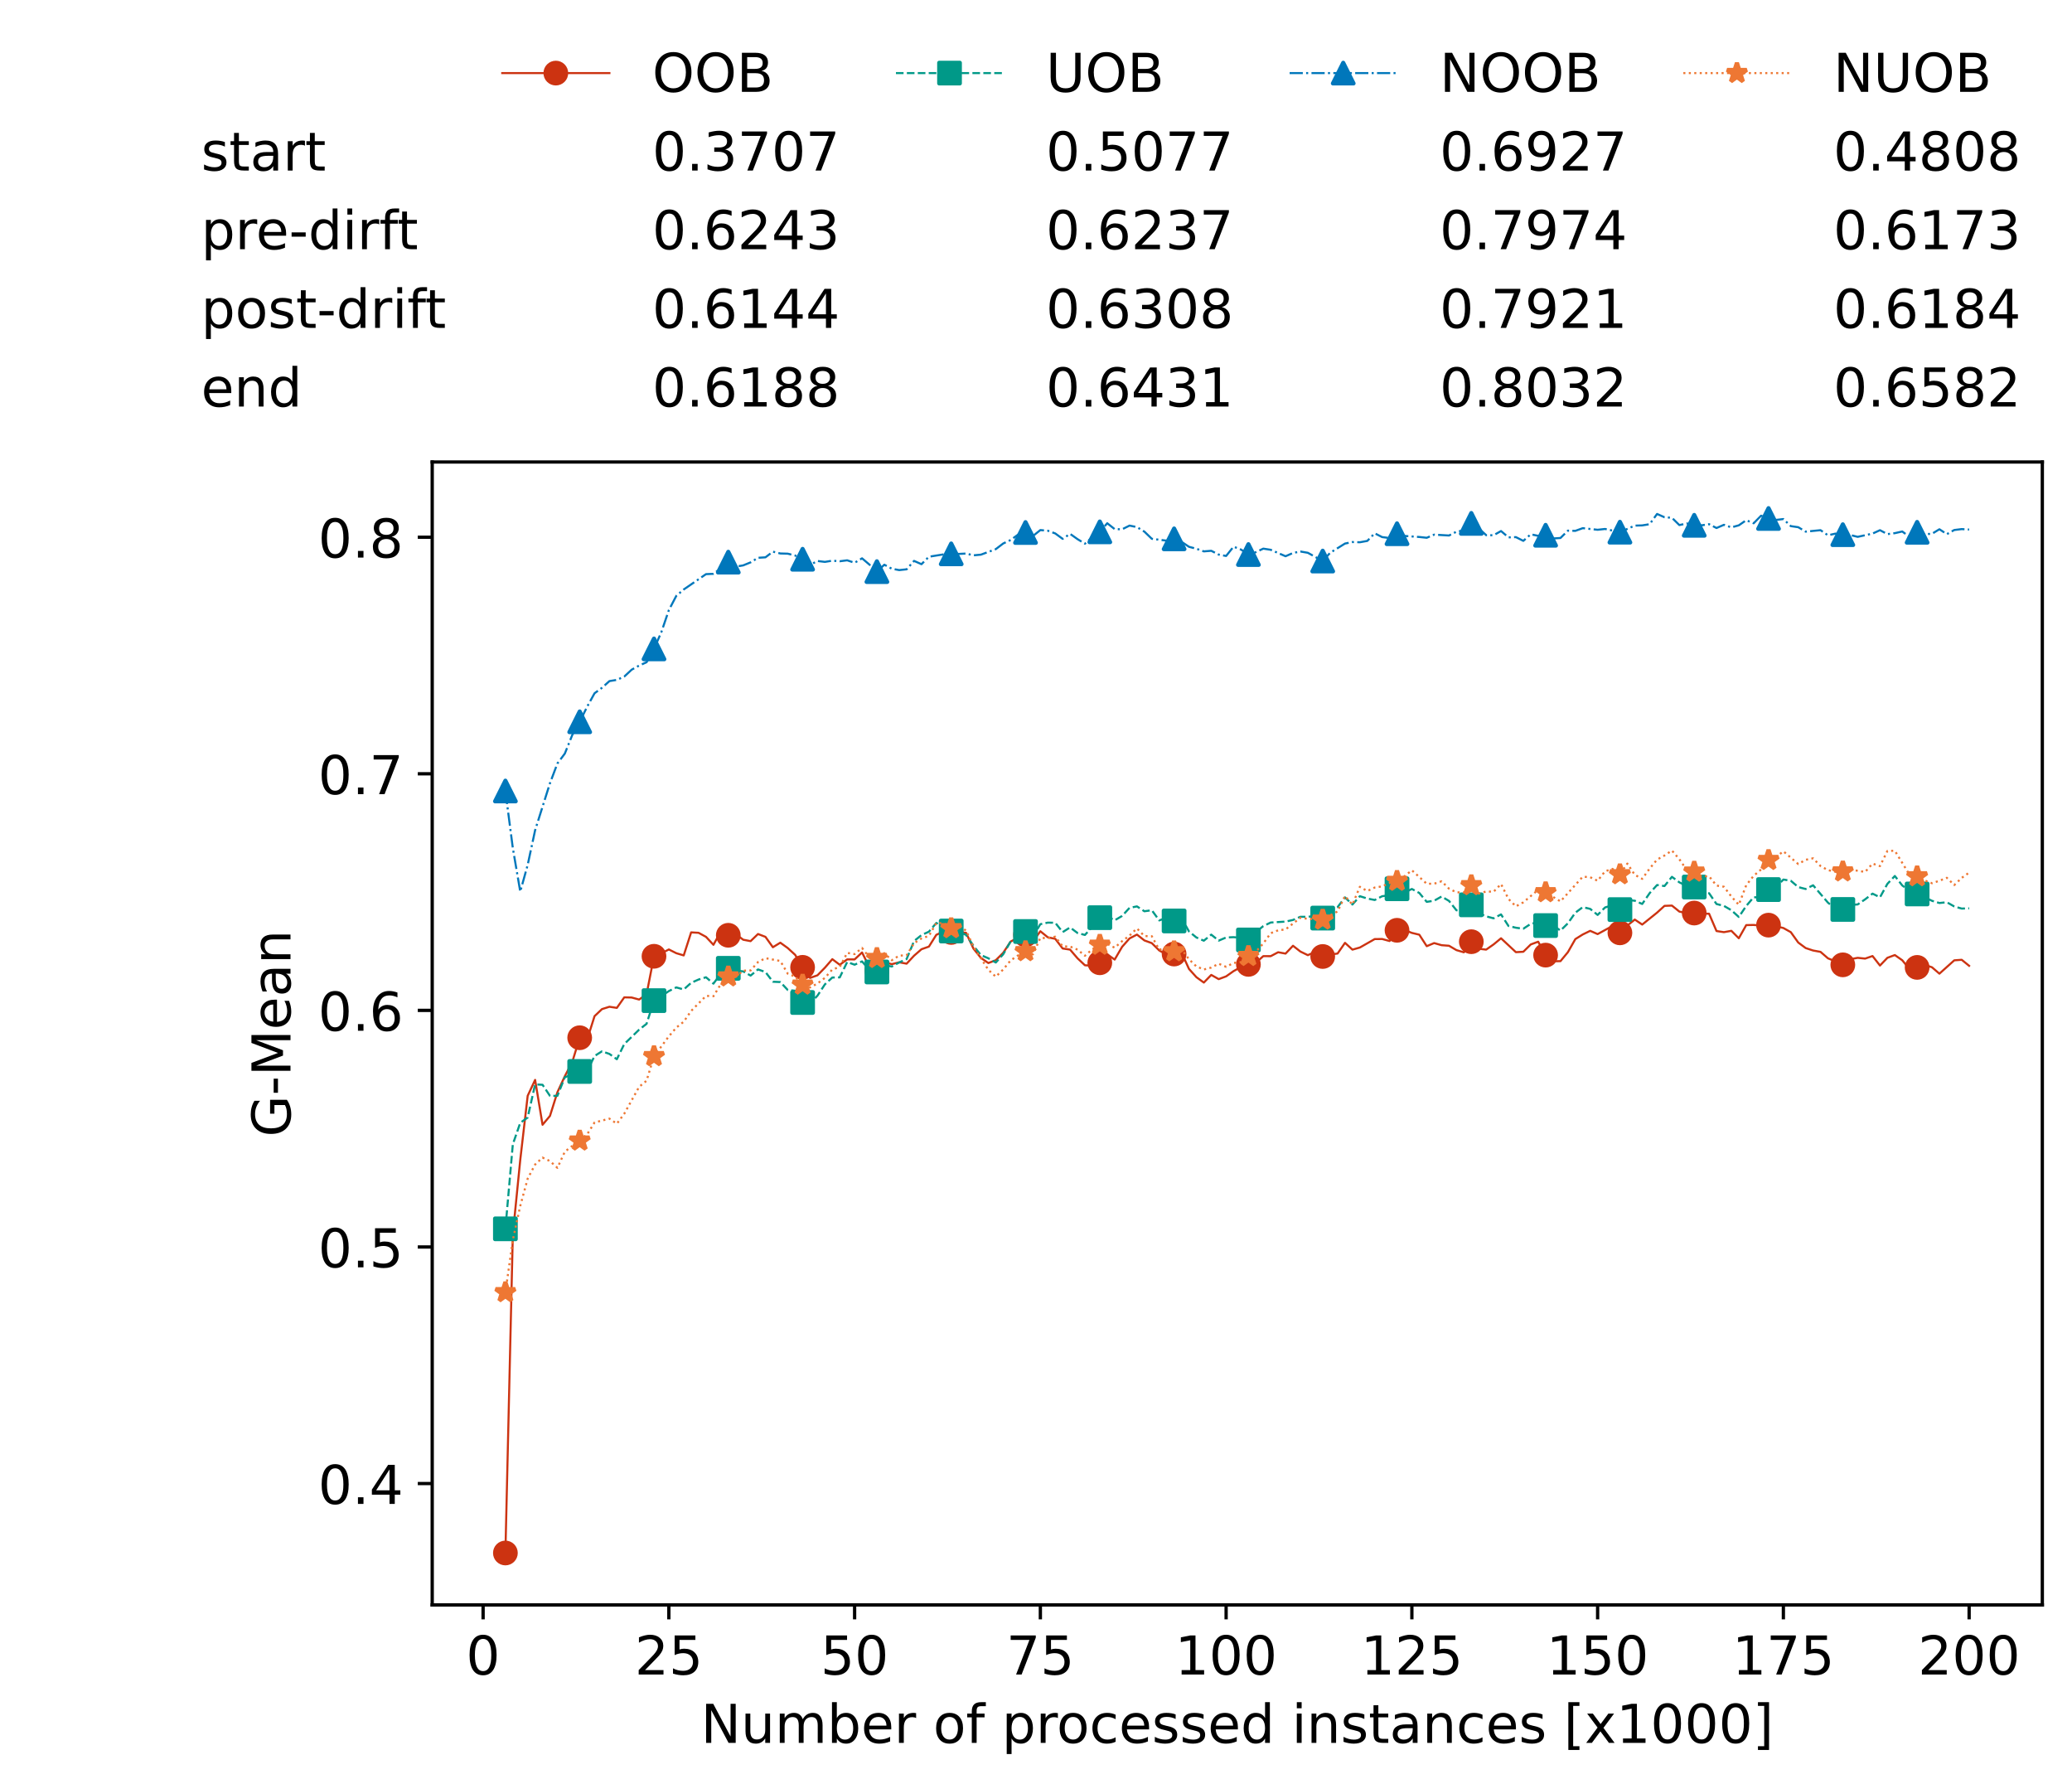 <?xml version="1.0" encoding="utf-8" standalone="no"?>
<!DOCTYPE svg PUBLIC "-//W3C//DTD SVG 1.1//EN"
  "http://www.w3.org/Graphics/SVG/1.1/DTD/svg11.dtd">
<!-- Created with matplotlib (https://matplotlib.org/) -->
<svg height="432.615pt" version="1.1" viewBox="0 0 502.65 432.615" width="502.65pt" xmlns="http://www.w3.org/2000/svg" xmlns:xlink="http://www.w3.org/1999/xlink">
 <defs>
  <style type="text/css">*{stroke-linecap:butt;stroke-linejoin:round;}</style>
 </defs>
 <g id="figure_1">
  <g id="patch_1">
   <path d="M 0 432.615 
L 502.65 432.615 
L 502.65 0 
L 0 0 
z
" style="fill:#ffffff;"/>
  </g>
  <g id="axes_1">
   <g id="patch_2">
    <path d="M 104.85 389.252 
L 495.45 389.252 
L 495.45 112.052 
L 104.85 112.052 
z
" style="fill:#ffffff;"/>
   </g>
   <g id="matplotlib.axis_1">
    <g id="xtick_1">
     <g id="line2d_1">
      <defs>
       <path d="M 0 0 
L 0 3.5 
" id="mb4dd3baa1d" style="stroke:#000000;stroke-width:0.8;"/>
      </defs>
      <g>
       <use style="stroke:#000000;stroke-width:0.8;" x="117.197" xlink:href="#mb4dd3baa1d" y="389.252"/>
      </g>
     </g>
     <g id="text_1">
      <!-- 0 -->
      <g transform="translate(113.061 406.13)scale(0.13 -0.13)">
       <defs>
        <path d="M 31.781 66.406 
Q 24.172 66.406 20.328 58.906 
Q 16.5 51.422 16.5 36.375 
Q 16.5 21.391 20.328 13.891 
Q 24.172 6.391 31.781 6.391 
Q 39.453 6.391 43.281 13.891 
Q 47.125 21.391 47.125 36.375 
Q 47.125 51.422 43.281 58.906 
Q 39.453 66.406 31.781 66.406 
z
M 31.781 74.219 
Q 44.047 74.219 50.516 64.516 
Q 56.984 54.828 56.984 36.375 
Q 56.984 17.969 50.516 8.266 
Q 44.047 -1.422 31.781 -1.422 
Q 19.531 -1.422 13.062 8.266 
Q 6.594 17.969 6.594 36.375 
Q 6.594 54.828 13.062 64.516 
Q 19.531 74.219 31.781 74.219 
z
" id="DejaVuSans-48"/>
       </defs>
       <use xlink:href="#DejaVuSans-48"/>
      </g>
     </g>
    </g>
    <g id="xtick_2">
     <g id="line2d_2">
      <g>
       <use style="stroke:#000000;stroke-width:0.8;" x="162.259" xlink:href="#mb4dd3baa1d" y="389.252"/>
      </g>
     </g>
     <g id="text_2">
      <!-- 25 -->
      <g transform="translate(153.988 406.13)scale(0.13 -0.13)">
       <defs>
        <path d="M 19.188 8.297 
L 53.609 8.297 
L 53.609 0 
L 7.328 0 
L 7.328 8.297 
Q 12.938 14.109 22.625 23.891 
Q 32.328 33.688 34.812 36.531 
Q 39.547 41.844 41.422 45.531 
Q 43.312 49.219 43.312 52.781 
Q 43.312 58.594 39.234 62.25 
Q 35.156 65.922 28.609 65.922 
Q 23.969 65.922 18.812 64.312 
Q 13.672 62.703 7.812 59.422 
L 7.812 69.391 
Q 13.766 71.781 18.938 73 
Q 24.125 74.219 28.422 74.219 
Q 39.75 74.219 46.484 68.547 
Q 53.219 62.891 53.219 53.422 
Q 53.219 48.922 51.531 44.891 
Q 49.859 40.875 45.406 35.406 
Q 44.188 33.984 37.641 27.219 
Q 31.109 20.453 19.188 8.297 
z
" id="DejaVuSans-50"/>
        <path d="M 10.797 72.906 
L 49.516 72.906 
L 49.516 64.594 
L 19.828 64.594 
L 19.828 46.734 
Q 21.969 47.469 24.109 47.828 
Q 26.266 48.188 28.422 48.188 
Q 40.625 48.188 47.75 41.5 
Q 54.891 34.812 54.891 23.391 
Q 54.891 11.625 47.562 5.094 
Q 40.234 -1.422 26.906 -1.422 
Q 22.312 -1.422 17.547 -0.641 
Q 12.797 0.141 7.719 1.703 
L 7.719 11.625 
Q 12.109 9.234 16.797 8.062 
Q 21.484 6.891 26.703 6.891 
Q 35.156 6.891 40.078 11.328 
Q 45.016 15.766 45.016 23.391 
Q 45.016 31 40.078 35.438 
Q 35.156 39.891 26.703 39.891 
Q 22.75 39.891 18.812 39.016 
Q 14.891 38.141 10.797 36.281 
z
" id="DejaVuSans-53"/>
       </defs>
       <use xlink:href="#DejaVuSans-50"/>
       <use x="63.623" xlink:href="#DejaVuSans-53"/>
      </g>
     </g>
    </g>
    <g id="xtick_3">
     <g id="line2d_3">
      <g>
       <use style="stroke:#000000;stroke-width:0.8;" x="207.322" xlink:href="#mb4dd3baa1d" y="389.252"/>
      </g>
     </g>
     <g id="text_3">
      <!-- 50 -->
      <g transform="translate(199.05 406.13)scale(0.13 -0.13)">
       <use xlink:href="#DejaVuSans-53"/>
       <use x="63.623" xlink:href="#DejaVuSans-48"/>
      </g>
     </g>
    </g>
    <g id="xtick_4">
     <g id="line2d_4">
      <g>
       <use style="stroke:#000000;stroke-width:0.8;" x="252.384" xlink:href="#mb4dd3baa1d" y="389.252"/>
      </g>
     </g>
     <g id="text_4">
      <!-- 75 -->
      <g transform="translate(244.113 406.13)scale(0.13 -0.13)">
       <defs>
        <path d="M 8.203 72.906 
L 55.078 72.906 
L 55.078 68.703 
L 28.609 0 
L 18.312 0 
L 43.219 64.594 
L 8.203 64.594 
z
" id="DejaVuSans-55"/>
       </defs>
       <use xlink:href="#DejaVuSans-55"/>
       <use x="63.623" xlink:href="#DejaVuSans-53"/>
      </g>
     </g>
    </g>
    <g id="xtick_5">
     <g id="line2d_5">
      <g>
       <use style="stroke:#000000;stroke-width:0.8;" x="297.446" xlink:href="#mb4dd3baa1d" y="389.252"/>
      </g>
     </g>
     <g id="text_5">
      <!-- 100 -->
      <g transform="translate(285.039 406.13)scale(0.13 -0.13)">
       <defs>
        <path d="M 12.406 8.297 
L 28.516 8.297 
L 28.516 63.922 
L 10.984 60.406 
L 10.984 69.391 
L 28.422 72.906 
L 38.281 72.906 
L 38.281 8.297 
L 54.391 8.297 
L 54.391 0 
L 12.406 0 
z
" id="DejaVuSans-49"/>
       </defs>
       <use xlink:href="#DejaVuSans-49"/>
       <use x="63.623" xlink:href="#DejaVuSans-48"/>
       <use x="127.246" xlink:href="#DejaVuSans-48"/>
      </g>
     </g>
    </g>
    <g id="xtick_6">
     <g id="line2d_6">
      <g>
       <use style="stroke:#000000;stroke-width:0.8;" x="342.509" xlink:href="#mb4dd3baa1d" y="389.252"/>
      </g>
     </g>
     <g id="text_6">
      <!-- 125 -->
      <g transform="translate(330.102 406.13)scale(0.13 -0.13)">
       <use xlink:href="#DejaVuSans-49"/>
       <use x="63.623" xlink:href="#DejaVuSans-50"/>
       <use x="127.246" xlink:href="#DejaVuSans-53"/>
      </g>
     </g>
    </g>
    <g id="xtick_7">
     <g id="line2d_7">
      <g>
       <use style="stroke:#000000;stroke-width:0.8;" x="387.571" xlink:href="#mb4dd3baa1d" y="389.252"/>
      </g>
     </g>
     <g id="text_7">
      <!-- 150 -->
      <g transform="translate(375.164 406.13)scale(0.13 -0.13)">
       <use xlink:href="#DejaVuSans-49"/>
       <use x="63.623" xlink:href="#DejaVuSans-53"/>
       <use x="127.246" xlink:href="#DejaVuSans-48"/>
      </g>
     </g>
    </g>
    <g id="xtick_8">
     <g id="line2d_8">
      <g>
       <use style="stroke:#000000;stroke-width:0.8;" x="432.633" xlink:href="#mb4dd3baa1d" y="389.252"/>
      </g>
     </g>
     <g id="text_8">
      <!-- 175 -->
      <g transform="translate(420.226 406.13)scale(0.13 -0.13)">
       <use xlink:href="#DejaVuSans-49"/>
       <use x="63.623" xlink:href="#DejaVuSans-55"/>
       <use x="127.246" xlink:href="#DejaVuSans-53"/>
      </g>
     </g>
    </g>
    <g id="xtick_9">
     <g id="line2d_9">
      <g>
       <use style="stroke:#000000;stroke-width:0.8;" x="477.695" xlink:href="#mb4dd3baa1d" y="389.252"/>
      </g>
     </g>
     <g id="text_9">
      <!-- 200 -->
      <g transform="translate(465.289 406.13)scale(0.13 -0.13)">
       <use xlink:href="#DejaVuSans-50"/>
       <use x="63.623" xlink:href="#DejaVuSans-48"/>
       <use x="127.246" xlink:href="#DejaVuSans-48"/>
      </g>
     </g>
    </g>
    <g id="text_10">
     <!-- Number of processed instances [x1000] -->
     <g transform="translate(170.025 422.711)scale(0.13 -0.13)">
      <defs>
       <path d="M 9.812 72.906 
L 23.094 72.906 
L 55.422 11.922 
L 55.422 72.906 
L 64.984 72.906 
L 64.984 0 
L 51.703 0 
L 19.391 60.984 
L 19.391 0 
L 9.812 0 
z
" id="DejaVuSans-78"/>
       <path d="M 8.5 21.578 
L 8.5 54.688 
L 17.484 54.688 
L 17.484 21.922 
Q 17.484 14.156 20.5 10.266 
Q 23.531 6.391 29.594 6.391 
Q 36.859 6.391 41.078 11.031 
Q 45.312 15.672 45.312 23.688 
L 45.312 54.688 
L 54.297 54.688 
L 54.297 0 
L 45.312 0 
L 45.312 8.406 
Q 42.047 3.422 37.719 1 
Q 33.406 -1.422 27.688 -1.422 
Q 18.266 -1.422 13.375 4.438 
Q 8.5 10.297 8.5 21.578 
z
M 31.109 56 
z
" id="DejaVuSans-117"/>
       <path d="M 52 44.188 
Q 55.375 50.25 60.062 53.125 
Q 64.75 56 71.094 56 
Q 79.641 56 84.281 50.016 
Q 88.922 44.047 88.922 33.016 
L 88.922 0 
L 79.891 0 
L 79.891 32.719 
Q 79.891 40.578 77.094 44.375 
Q 74.312 48.188 68.609 48.188 
Q 61.625 48.188 57.562 43.547 
Q 53.516 38.922 53.516 30.906 
L 53.516 0 
L 44.484 0 
L 44.484 32.719 
Q 44.484 40.625 41.703 44.406 
Q 38.922 48.188 33.109 48.188 
Q 26.219 48.188 22.156 43.531 
Q 18.109 38.875 18.109 30.906 
L 18.109 0 
L 9.078 0 
L 9.078 54.688 
L 18.109 54.688 
L 18.109 46.188 
Q 21.188 51.219 25.484 53.609 
Q 29.781 56 35.688 56 
Q 41.656 56 45.828 52.969 
Q 50 49.953 52 44.188 
z
" id="DejaVuSans-109"/>
       <path d="M 48.688 27.297 
Q 48.688 37.203 44.609 42.844 
Q 40.531 48.484 33.406 48.484 
Q 26.266 48.484 22.188 42.844 
Q 18.109 37.203 18.109 27.297 
Q 18.109 17.391 22.188 11.75 
Q 26.266 6.109 33.406 6.109 
Q 40.531 6.109 44.609 11.75 
Q 48.688 17.391 48.688 27.297 
z
M 18.109 46.391 
Q 20.953 51.266 25.266 53.625 
Q 29.594 56 35.594 56 
Q 45.562 56 51.781 48.094 
Q 58.016 40.188 58.016 27.297 
Q 58.016 14.406 51.781 6.484 
Q 45.562 -1.422 35.594 -1.422 
Q 29.594 -1.422 25.266 0.953 
Q 20.953 3.328 18.109 8.203 
L 18.109 0 
L 9.078 0 
L 9.078 75.984 
L 18.109 75.984 
z
" id="DejaVuSans-98"/>
       <path d="M 56.203 29.594 
L 56.203 25.203 
L 14.891 25.203 
Q 15.484 15.922 20.484 11.062 
Q 25.484 6.203 34.422 6.203 
Q 39.594 6.203 44.453 7.469 
Q 49.312 8.734 54.109 11.281 
L 54.109 2.781 
Q 49.266 0.734 44.188 -0.344 
Q 39.109 -1.422 33.891 -1.422 
Q 20.797 -1.422 13.156 6.188 
Q 5.516 13.812 5.516 26.812 
Q 5.516 40.234 12.766 48.109 
Q 20.016 56 32.328 56 
Q 43.359 56 49.781 48.891 
Q 56.203 41.797 56.203 29.594 
z
M 47.219 32.234 
Q 47.125 39.594 43.094 43.984 
Q 39.062 48.391 32.422 48.391 
Q 24.906 48.391 20.391 44.141 
Q 15.875 39.891 15.188 32.172 
z
" id="DejaVuSans-101"/>
       <path d="M 41.109 46.297 
Q 39.594 47.172 37.812 47.578 
Q 36.031 48 33.891 48 
Q 26.266 48 22.188 43.047 
Q 18.109 38.094 18.109 28.812 
L 18.109 0 
L 9.078 0 
L 9.078 54.688 
L 18.109 54.688 
L 18.109 46.188 
Q 20.953 51.172 25.484 53.578 
Q 30.031 56 36.531 56 
Q 37.453 56 38.578 55.875 
Q 39.703 55.766 41.062 55.516 
z
" id="DejaVuSans-114"/>
       <path id="DejaVuSans-32"/>
       <path d="M 30.609 48.391 
Q 23.391 48.391 19.188 42.75 
Q 14.984 37.109 14.984 27.297 
Q 14.984 17.484 19.156 11.844 
Q 23.344 6.203 30.609 6.203 
Q 37.797 6.203 41.984 11.859 
Q 46.188 17.531 46.188 27.297 
Q 46.188 37.016 41.984 42.703 
Q 37.797 48.391 30.609 48.391 
z
M 30.609 56 
Q 42.328 56 49.016 48.375 
Q 55.719 40.766 55.719 27.297 
Q 55.719 13.875 49.016 6.219 
Q 42.328 -1.422 30.609 -1.422 
Q 18.844 -1.422 12.172 6.219 
Q 5.516 13.875 5.516 27.297 
Q 5.516 40.766 12.172 48.375 
Q 18.844 56 30.609 56 
z
" id="DejaVuSans-111"/>
       <path d="M 37.109 75.984 
L 37.109 68.5 
L 28.516 68.5 
Q 23.688 68.5 21.797 66.547 
Q 19.922 64.594 19.922 59.516 
L 19.922 54.688 
L 34.719 54.688 
L 34.719 47.703 
L 19.922 47.703 
L 19.922 0 
L 10.891 0 
L 10.891 47.703 
L 2.297 47.703 
L 2.297 54.688 
L 10.891 54.688 
L 10.891 58.5 
Q 10.891 67.625 15.141 71.797 
Q 19.391 75.984 28.609 75.984 
z
" id="DejaVuSans-102"/>
       <path d="M 18.109 8.203 
L 18.109 -20.797 
L 9.078 -20.797 
L 9.078 54.688 
L 18.109 54.688 
L 18.109 46.391 
Q 20.953 51.266 25.266 53.625 
Q 29.594 56 35.594 56 
Q 45.562 56 51.781 48.094 
Q 58.016 40.188 58.016 27.297 
Q 58.016 14.406 51.781 6.484 
Q 45.562 -1.422 35.594 -1.422 
Q 29.594 -1.422 25.266 0.953 
Q 20.953 3.328 18.109 8.203 
z
M 48.688 27.297 
Q 48.688 37.203 44.609 42.844 
Q 40.531 48.484 33.406 48.484 
Q 26.266 48.484 22.188 42.844 
Q 18.109 37.203 18.109 27.297 
Q 18.109 17.391 22.188 11.75 
Q 26.266 6.109 33.406 6.109 
Q 40.531 6.109 44.609 11.75 
Q 48.688 17.391 48.688 27.297 
z
" id="DejaVuSans-112"/>
       <path d="M 48.781 52.594 
L 48.781 44.188 
Q 44.969 46.297 41.141 47.344 
Q 37.312 48.391 33.406 48.391 
Q 24.656 48.391 19.812 42.844 
Q 14.984 37.312 14.984 27.297 
Q 14.984 17.281 19.812 11.734 
Q 24.656 6.203 33.406 6.203 
Q 37.312 6.203 41.141 7.25 
Q 44.969 8.297 48.781 10.406 
L 48.781 2.094 
Q 45.016 0.344 40.984 -0.531 
Q 36.969 -1.422 32.422 -1.422 
Q 20.062 -1.422 12.781 6.344 
Q 5.516 14.109 5.516 27.297 
Q 5.516 40.672 12.859 48.328 
Q 20.219 56 33.016 56 
Q 37.156 56 41.109 55.141 
Q 45.062 54.297 48.781 52.594 
z
" id="DejaVuSans-99"/>
       <path d="M 44.281 53.078 
L 44.281 44.578 
Q 40.484 46.531 36.375 47.5 
Q 32.281 48.484 27.875 48.484 
Q 21.188 48.484 17.844 46.438 
Q 14.5 44.391 14.5 40.281 
Q 14.5 37.156 16.891 35.375 
Q 19.281 33.594 26.516 31.984 
L 29.594 31.297 
Q 39.156 29.25 43.188 25.516 
Q 47.219 21.781 47.219 15.094 
Q 47.219 7.469 41.188 3.016 
Q 35.156 -1.422 24.609 -1.422 
Q 20.219 -1.422 15.453 -0.562 
Q 10.688 0.297 5.422 2 
L 5.422 11.281 
Q 10.406 8.688 15.234 7.391 
Q 20.062 6.109 24.812 6.109 
Q 31.156 6.109 34.562 8.281 
Q 37.984 10.453 37.984 14.406 
Q 37.984 18.062 35.516 20.016 
Q 33.062 21.969 24.703 23.781 
L 21.578 24.516 
Q 13.234 26.266 9.516 29.906 
Q 5.812 33.547 5.812 39.891 
Q 5.812 47.609 11.281 51.797 
Q 16.75 56 26.812 56 
Q 31.781 56 36.172 55.266 
Q 40.578 54.547 44.281 53.078 
z
" id="DejaVuSans-115"/>
       <path d="M 45.406 46.391 
L 45.406 75.984 
L 54.391 75.984 
L 54.391 0 
L 45.406 0 
L 45.406 8.203 
Q 42.578 3.328 38.25 0.953 
Q 33.938 -1.422 27.875 -1.422 
Q 17.969 -1.422 11.734 6.484 
Q 5.516 14.406 5.516 27.297 
Q 5.516 40.188 11.734 48.094 
Q 17.969 56 27.875 56 
Q 33.938 56 38.25 53.625 
Q 42.578 51.266 45.406 46.391 
z
M 14.797 27.297 
Q 14.797 17.391 18.875 11.75 
Q 22.953 6.109 30.078 6.109 
Q 37.203 6.109 41.297 11.75 
Q 45.406 17.391 45.406 27.297 
Q 45.406 37.203 41.297 42.844 
Q 37.203 48.484 30.078 48.484 
Q 22.953 48.484 18.875 42.844 
Q 14.797 37.203 14.797 27.297 
z
" id="DejaVuSans-100"/>
       <path d="M 9.422 54.688 
L 18.406 54.688 
L 18.406 0 
L 9.422 0 
z
M 9.422 75.984 
L 18.406 75.984 
L 18.406 64.594 
L 9.422 64.594 
z
" id="DejaVuSans-105"/>
       <path d="M 54.891 33.016 
L 54.891 0 
L 45.906 0 
L 45.906 32.719 
Q 45.906 40.484 42.875 44.328 
Q 39.844 48.188 33.797 48.188 
Q 26.516 48.188 22.312 43.547 
Q 18.109 38.922 18.109 30.906 
L 18.109 0 
L 9.078 0 
L 9.078 54.688 
L 18.109 54.688 
L 18.109 46.188 
Q 21.344 51.125 25.703 53.562 
Q 30.078 56 35.797 56 
Q 45.219 56 50.047 50.172 
Q 54.891 44.344 54.891 33.016 
z
" id="DejaVuSans-110"/>
       <path d="M 18.312 70.219 
L 18.312 54.688 
L 36.812 54.688 
L 36.812 47.703 
L 18.312 47.703 
L 18.312 18.016 
Q 18.312 11.328 20.141 9.422 
Q 21.969 7.516 27.594 7.516 
L 36.812 7.516 
L 36.812 0 
L 27.594 0 
Q 17.188 0 13.234 3.875 
Q 9.281 7.766 9.281 18.016 
L 9.281 47.703 
L 2.688 47.703 
L 2.688 54.688 
L 9.281 54.688 
L 9.281 70.219 
z
" id="DejaVuSans-116"/>
       <path d="M 34.281 27.484 
Q 23.391 27.484 19.188 25 
Q 14.984 22.516 14.984 16.5 
Q 14.984 11.719 18.141 8.906 
Q 21.297 6.109 26.703 6.109 
Q 34.188 6.109 38.703 11.406 
Q 43.219 16.703 43.219 25.484 
L 43.219 27.484 
z
M 52.203 31.203 
L 52.203 0 
L 43.219 0 
L 43.219 8.297 
Q 40.141 3.328 35.547 0.953 
Q 30.953 -1.422 24.312 -1.422 
Q 15.922 -1.422 10.953 3.297 
Q 6 8.016 6 15.922 
Q 6 25.141 12.172 29.828 
Q 18.359 34.516 30.609 34.516 
L 43.219 34.516 
L 43.219 35.406 
Q 43.219 41.609 39.141 45 
Q 35.062 48.391 27.688 48.391 
Q 23 48.391 18.547 47.266 
Q 14.109 46.141 10.016 43.891 
L 10.016 52.203 
Q 14.938 54.109 19.578 55.047 
Q 24.219 56 28.609 56 
Q 40.484 56 46.344 49.844 
Q 52.203 43.703 52.203 31.203 
z
" id="DejaVuSans-97"/>
       <path d="M 8.594 75.984 
L 29.297 75.984 
L 29.297 69 
L 17.578 69 
L 17.578 -6.203 
L 29.297 -6.203 
L 29.297 -13.188 
L 8.594 -13.188 
z
" id="DejaVuSans-91"/>
       <path d="M 54.891 54.688 
L 35.109 28.078 
L 55.906 0 
L 45.312 0 
L 29.391 21.484 
L 13.484 0 
L 2.875 0 
L 24.125 28.609 
L 4.688 54.688 
L 15.281 54.688 
L 29.781 35.203 
L 44.281 54.688 
z
" id="DejaVuSans-120"/>
       <path d="M 30.422 75.984 
L 30.422 -13.188 
L 9.719 -13.188 
L 9.719 -6.203 
L 21.391 -6.203 
L 21.391 69 
L 9.719 69 
L 9.719 75.984 
z
" id="DejaVuSans-93"/>
      </defs>
      <use xlink:href="#DejaVuSans-78"/>
      <use x="74.805" xlink:href="#DejaVuSans-117"/>
      <use x="138.184" xlink:href="#DejaVuSans-109"/>
      <use x="235.596" xlink:href="#DejaVuSans-98"/>
      <use x="299.072" xlink:href="#DejaVuSans-101"/>
      <use x="360.596" xlink:href="#DejaVuSans-114"/>
      <use x="401.709" xlink:href="#DejaVuSans-32"/>
      <use x="433.496" xlink:href="#DejaVuSans-111"/>
      <use x="494.678" xlink:href="#DejaVuSans-102"/>
      <use x="529.883" xlink:href="#DejaVuSans-32"/>
      <use x="561.67" xlink:href="#DejaVuSans-112"/>
      <use x="625.146" xlink:href="#DejaVuSans-114"/>
      <use x="664.01" xlink:href="#DejaVuSans-111"/>
      <use x="725.191" xlink:href="#DejaVuSans-99"/>
      <use x="780.172" xlink:href="#DejaVuSans-101"/>
      <use x="841.695" xlink:href="#DejaVuSans-115"/>
      <use x="893.795" xlink:href="#DejaVuSans-115"/>
      <use x="945.895" xlink:href="#DejaVuSans-101"/>
      <use x="1007.418" xlink:href="#DejaVuSans-100"/>
      <use x="1070.895" xlink:href="#DejaVuSans-32"/>
      <use x="1102.682" xlink:href="#DejaVuSans-105"/>
      <use x="1130.465" xlink:href="#DejaVuSans-110"/>
      <use x="1193.844" xlink:href="#DejaVuSans-115"/>
      <use x="1245.943" xlink:href="#DejaVuSans-116"/>
      <use x="1285.152" xlink:href="#DejaVuSans-97"/>
      <use x="1346.432" xlink:href="#DejaVuSans-110"/>
      <use x="1409.811" xlink:href="#DejaVuSans-99"/>
      <use x="1464.791" xlink:href="#DejaVuSans-101"/>
      <use x="1526.314" xlink:href="#DejaVuSans-115"/>
      <use x="1578.414" xlink:href="#DejaVuSans-32"/>
      <use x="1610.201" xlink:href="#DejaVuSans-91"/>
      <use x="1649.215" xlink:href="#DejaVuSans-120"/>
      <use x="1708.395" xlink:href="#DejaVuSans-49"/>
      <use x="1772.018" xlink:href="#DejaVuSans-48"/>
      <use x="1835.641" xlink:href="#DejaVuSans-48"/>
      <use x="1899.264" xlink:href="#DejaVuSans-48"/>
      <use x="1962.887" xlink:href="#DejaVuSans-93"/>
     </g>
    </g>
   </g>
   <g id="matplotlib.axis_2">
    <g id="ytick_1">
     <g id="line2d_10">
      <defs>
       <path d="M 0 0 
L -3.5 0 
" id="m9f1612570c" style="stroke:#000000;stroke-width:0.8;"/>
      </defs>
      <g>
       <use style="stroke:#000000;stroke-width:0.8;" x="104.85" xlink:href="#m9f1612570c" y="359.811"/>
      </g>
     </g>
     <g id="text_11">
      <!-- 0.4 -->
      <g transform="translate(77.176 364.75)scale(0.13 -0.13)">
       <defs>
        <path d="M 10.688 12.406 
L 21 12.406 
L 21 0 
L 10.688 0 
z
" id="DejaVuSans-46"/>
        <path d="M 37.797 64.312 
L 12.891 25.391 
L 37.797 25.391 
z
M 35.203 72.906 
L 47.609 72.906 
L 47.609 25.391 
L 58.016 25.391 
L 58.016 17.188 
L 47.609 17.188 
L 47.609 0 
L 37.797 0 
L 37.797 17.188 
L 4.891 17.188 
L 4.891 26.703 
z
" id="DejaVuSans-52"/>
       </defs>
       <use xlink:href="#DejaVuSans-48"/>
       <use x="63.623" xlink:href="#DejaVuSans-46"/>
       <use x="95.41" xlink:href="#DejaVuSans-52"/>
      </g>
     </g>
    </g>
    <g id="ytick_2">
     <g id="line2d_11">
      <g>
       <use style="stroke:#000000;stroke-width:0.8;" x="104.85" xlink:href="#m9f1612570c" y="302.432"/>
      </g>
     </g>
     <g id="text_12">
      <!-- 0.5 -->
      <g transform="translate(77.176 307.371)scale(0.13 -0.13)">
       <use xlink:href="#DejaVuSans-48"/>
       <use x="63.623" xlink:href="#DejaVuSans-46"/>
       <use x="95.41" xlink:href="#DejaVuSans-53"/>
      </g>
     </g>
    </g>
    <g id="ytick_3">
     <g id="line2d_12">
      <g>
       <use style="stroke:#000000;stroke-width:0.8;" x="104.85" xlink:href="#m9f1612570c" y="245.052"/>
      </g>
     </g>
     <g id="text_13">
      <!-- 0.6 -->
      <g transform="translate(77.176 249.991)scale(0.13 -0.13)">
       <defs>
        <path d="M 33.016 40.375 
Q 26.375 40.375 22.484 35.828 
Q 18.609 31.297 18.609 23.391 
Q 18.609 15.531 22.484 10.953 
Q 26.375 6.391 33.016 6.391 
Q 39.656 6.391 43.531 10.953 
Q 47.406 15.531 47.406 23.391 
Q 47.406 31.297 43.531 35.828 
Q 39.656 40.375 33.016 40.375 
z
M 52.594 71.297 
L 52.594 62.312 
Q 48.875 64.062 45.094 64.984 
Q 41.312 65.922 37.594 65.922 
Q 27.828 65.922 22.672 59.328 
Q 17.531 52.734 16.797 39.406 
Q 19.672 43.656 24.016 45.922 
Q 28.375 48.188 33.594 48.188 
Q 44.578 48.188 50.953 41.516 
Q 57.328 34.859 57.328 23.391 
Q 57.328 12.156 50.688 5.359 
Q 44.047 -1.422 33.016 -1.422 
Q 20.359 -1.422 13.672 8.266 
Q 6.984 17.969 6.984 36.375 
Q 6.984 53.656 15.188 63.938 
Q 23.391 74.219 37.203 74.219 
Q 40.922 74.219 44.703 73.484 
Q 48.484 72.75 52.594 71.297 
z
" id="DejaVuSans-54"/>
       </defs>
       <use xlink:href="#DejaVuSans-48"/>
       <use x="63.623" xlink:href="#DejaVuSans-46"/>
       <use x="95.41" xlink:href="#DejaVuSans-54"/>
      </g>
     </g>
    </g>
    <g id="ytick_4">
     <g id="line2d_13">
      <g>
       <use style="stroke:#000000;stroke-width:0.8;" x="104.85" xlink:href="#m9f1612570c" y="187.672"/>
      </g>
     </g>
     <g id="text_14">
      <!-- 0.7 -->
      <g transform="translate(77.176 192.611)scale(0.13 -0.13)">
       <use xlink:href="#DejaVuSans-48"/>
       <use x="63.623" xlink:href="#DejaVuSans-46"/>
       <use x="95.41" xlink:href="#DejaVuSans-55"/>
      </g>
     </g>
    </g>
    <g id="ytick_5">
     <g id="line2d_14">
      <g>
       <use style="stroke:#000000;stroke-width:0.8;" x="104.85" xlink:href="#m9f1612570c" y="130.293"/>
      </g>
     </g>
     <g id="text_15">
      <!-- 0.8 -->
      <g transform="translate(77.176 135.232)scale(0.13 -0.13)">
       <defs>
        <path d="M 31.781 34.625 
Q 24.75 34.625 20.719 30.859 
Q 16.703 27.094 16.703 20.516 
Q 16.703 13.922 20.719 10.156 
Q 24.75 6.391 31.781 6.391 
Q 38.812 6.391 42.859 10.172 
Q 46.922 13.969 46.922 20.516 
Q 46.922 27.094 42.891 30.859 
Q 38.875 34.625 31.781 34.625 
z
M 21.922 38.812 
Q 15.578 40.375 12.031 44.719 
Q 8.5 49.078 8.5 55.328 
Q 8.5 64.062 14.719 69.141 
Q 20.953 74.219 31.781 74.219 
Q 42.672 74.219 48.875 69.141 
Q 55.078 64.062 55.078 55.328 
Q 55.078 49.078 51.531 44.719 
Q 48 40.375 41.703 38.812 
Q 48.828 37.156 52.797 32.312 
Q 56.781 27.484 56.781 20.516 
Q 56.781 9.906 50.312 4.234 
Q 43.844 -1.422 31.781 -1.422 
Q 19.734 -1.422 13.25 4.234 
Q 6.781 9.906 6.781 20.516 
Q 6.781 27.484 10.781 32.312 
Q 14.797 37.156 21.922 38.812 
z
M 18.312 54.391 
Q 18.312 48.734 21.844 45.562 
Q 25.391 42.391 31.781 42.391 
Q 38.141 42.391 41.719 45.562 
Q 45.312 48.734 45.312 54.391 
Q 45.312 60.062 41.719 63.234 
Q 38.141 66.406 31.781 66.406 
Q 25.391 66.406 21.844 63.234 
Q 18.312 60.062 18.312 54.391 
z
" id="DejaVuSans-56"/>
       </defs>
       <use xlink:href="#DejaVuSans-48"/>
       <use x="63.623" xlink:href="#DejaVuSans-46"/>
       <use x="95.41" xlink:href="#DejaVuSans-56"/>
      </g>
     </g>
    </g>
    <g id="text_16">
     <!-- G-Mean -->
     <g transform="translate(70.472 275.744)rotate(-90)scale(0.13 -0.13)">
      <defs>
       <path d="M 59.516 10.406 
L 59.516 29.984 
L 43.406 29.984 
L 43.406 38.094 
L 69.281 38.094 
L 69.281 6.781 
Q 63.578 2.734 56.688 0.656 
Q 49.812 -1.422 42 -1.422 
Q 24.906 -1.422 15.25 8.562 
Q 5.609 18.562 5.609 36.375 
Q 5.609 54.25 15.25 64.234 
Q 24.906 74.219 42 74.219 
Q 49.125 74.219 55.547 72.453 
Q 61.969 70.703 67.391 67.281 
L 67.391 56.781 
Q 61.922 61.422 55.766 63.766 
Q 49.609 66.109 42.828 66.109 
Q 29.438 66.109 22.719 58.641 
Q 16.016 51.172 16.016 36.375 
Q 16.016 21.625 22.719 14.156 
Q 29.438 6.688 42.828 6.688 
Q 48.047 6.688 52.141 7.594 
Q 56.25 8.5 59.516 10.406 
z
" id="DejaVuSans-71"/>
       <path d="M 4.891 31.391 
L 31.203 31.391 
L 31.203 23.391 
L 4.891 23.391 
z
" id="DejaVuSans-45"/>
       <path d="M 9.812 72.906 
L 24.516 72.906 
L 43.109 23.297 
L 61.812 72.906 
L 76.516 72.906 
L 76.516 0 
L 66.891 0 
L 66.891 64.016 
L 48.094 14.016 
L 38.188 14.016 
L 19.391 64.016 
L 19.391 0 
L 9.812 0 
z
" id="DejaVuSans-77"/>
      </defs>
      <use xlink:href="#DejaVuSans-71"/>
      <use x="77.49" xlink:href="#DejaVuSans-45"/>
      <use x="113.574" xlink:href="#DejaVuSans-77"/>
      <use x="199.854" xlink:href="#DejaVuSans-101"/>
      <use x="261.377" xlink:href="#DejaVuSans-97"/>
      <use x="322.656" xlink:href="#DejaVuSans-110"/>
     </g>
    </g>
   </g>
   <g id="line2d_15"/>
   <g id="line2d_16"/>
   <g id="line2d_17"/>
   <g id="line2d_18"/>
   <g id="line2d_19"/>
   <g id="line2d_20">
    <path clip-path="url(#pe9dcba47f3)" d="M 122.605 376.652 
L 124.407 299.355 
L 126.21 281.31 
L 128.012 265.763 
L 129.815 261.912 
L 131.617 272.793 
L 133.419 270.644 
L 135.222 264.903 
L 137.024 261.014 
L 138.827 257.574 
L 140.629 251.687 
L 142.432 252.142 
L 144.234 246.449 
L 146.037 244.741 
L 147.839 244.173 
L 149.642 244.446 
L 151.444 241.891 
L 153.247 241.932 
L 155.049 242.426 
L 156.852 241.146 
L 158.654 231.932 
L 160.457 231.207 
L 162.259 230.276 
L 164.062 231.182 
L 165.864 231.722 
L 167.667 226.131 
L 169.469 226.237 
L 171.272 227.22 
L 173.074 229.148 
L 174.877 225.884 
L 176.679 226.838 
L 178.482 226.55 
L 180.284 227.91 
L 182.087 228.259 
L 183.889 226.528 
L 185.692 227.219 
L 187.494 229.737 
L 189.297 228.634 
L 191.099 229.933 
L 192.902 231.586 
L 194.704 234.611 
L 196.507 237.182 
L 198.309 236.544 
L 200.112 234.702 
L 201.914 232.632 
L 203.717 233.988 
L 205.519 232.685 
L 207.322 232.694 
L 209.124 231.005 
L 210.927 234.605 
L 212.729 235.429 
L 214.532 233.36 
L 216.334 233.843 
L 218.137 233.389 
L 219.939 233.721 
L 221.742 231.792 
L 223.544 230.221 
L 225.347 229.583 
L 227.149 226.717 
L 228.952 225.948 
L 230.754 226.15 
L 232.557 226.087 
L 234.359 226.244 
L 236.162 230.085 
L 237.964 232.329 
L 239.767 233.571 
L 241.569 232.885 
L 243.372 231.085 
L 245.174 228.363 
L 246.976 227.403 
L 248.779 226.745 
L 250.581 228.317 
L 252.384 225.861 
L 254.186 227.325 
L 255.989 227.692 
L 257.791 230.041 
L 259.594 230.315 
L 261.396 232.42 
L 263.199 234.115 
L 265.001 234.218 
L 266.804 233.506 
L 268.606 231.454 
L 270.409 232.732 
L 272.211 229.641 
L 274.014 227.603 
L 275.816 226.667 
L 277.619 228.088 
L 279.421 228.742 
L 281.224 230.519 
L 283.026 231.546 
L 284.829 231.384 
L 286.631 231.032 
L 288.434 234.993 
L 290.236 236.997 
L 292.039 238.307 
L 293.841 236.448 
L 295.644 237.474 
L 297.446 236.804 
L 299.249 235.532 
L 301.051 234.541 
L 302.854 233.894 
L 304.656 233.508 
L 306.459 231.896 
L 308.261 231.904 
L 310.064 230.951 
L 311.866 231.279 
L 313.669 229.38 
L 315.471 230.787 
L 317.274 231.66 
L 319.076 230.841 
L 320.879 231.982 
L 322.681 231.505 
L 324.484 231.266 
L 326.286 228.674 
L 328.089 230.32 
L 329.891 229.807 
L 333.496 227.759 
L 335.299 227.739 
L 337.101 228.232 
L 338.904 225.628 
L 340.706 225.553 
L 342.509 226.261 
L 344.311 226.694 
L 346.114 229.48 
L 347.916 228.728 
L 349.719 229.242 
L 351.521 229.379 
L 353.324 230.437 
L 355.126 230.968 
L 356.928 228.394 
L 358.731 230.107 
L 360.533 230.315 
L 362.336 229.05 
L 364.138 227.567 
L 367.743 230.935 
L 369.546 230.835 
L 371.348 229.063 
L 373.151 228.392 
L 374.953 231.651 
L 376.756 233.139 
L 378.558 233.113 
L 380.361 230.93 
L 382.163 227.765 
L 383.966 226.64 
L 385.768 225.761 
L 387.571 226.551 
L 391.176 224.576 
L 392.978 226.246 
L 394.781 224.465 
L 396.583 223.028 
L 398.386 224.239 
L 401.991 221.342 
L 403.793 219.701 
L 405.596 219.633 
L 407.398 221.089 
L 409.201 221.479 
L 411.003 221.445 
L 412.806 221.599 
L 414.608 221.609 
L 416.411 225.809 
L 418.213 226.082 
L 420.016 225.754 
L 421.818 227.56 
L 423.621 224.369 
L 425.423 224.333 
L 427.226 224.491 
L 429.028 224.378 
L 430.831 224.654 
L 432.633 225.075 
L 434.436 226.082 
L 436.238 228.597 
L 438.041 229.937 
L 439.843 230.53 
L 441.646 230.861 
L 443.448 232.425 
L 445.251 233.155 
L 447.053 234.007 
L 448.856 232.644 
L 450.658 232.305 
L 452.461 232.492 
L 454.263 231.871 
L 456.066 234.176 
L 457.868 232.301 
L 459.671 231.632 
L 461.473 232.895 
L 463.276 235.096 
L 465.078 234.627 
L 466.881 233.992 
L 468.683 234.596 
L 470.485 236.146 
L 474.09 232.912 
L 475.893 232.781 
L 477.695 234.241 
L 477.695 234.241 
" style="fill:none;stroke:#cc3311;stroke-linecap:square;stroke-width:0.5;"/>
    <defs>
     <path d="M 0 2.5 
C 0.663 2.5 1.299 2.237 1.768 1.768 
C 2.237 1.299 2.5 0.663 2.5 0 
C 2.5 -0.663 2.237 -1.299 1.768 -1.768 
C 1.299 -2.237 0.663 -2.5 0 -2.5 
C -0.663 -2.5 -1.299 -2.237 -1.768 -1.768 
C -2.237 -1.299 -2.5 -0.663 -2.5 0 
C -2.5 0.663 -2.237 1.299 -1.768 1.768 
C -1.299 2.237 -0.663 2.5 0 2.5 
z
" id="mc586b98553" style="stroke:#cc3311;"/>
    </defs>
    <g clip-path="url(#pe9dcba47f3)">
     <use style="fill:#cc3311;stroke:#cc3311;" x="122.605" xlink:href="#mc586b98553" y="376.652"/>
     <use style="fill:#cc3311;stroke:#cc3311;" x="140.629" xlink:href="#mc586b98553" y="251.687"/>
     <use style="fill:#cc3311;stroke:#cc3311;" x="158.654" xlink:href="#mc586b98553" y="231.932"/>
     <use style="fill:#cc3311;stroke:#cc3311;" x="176.679" xlink:href="#mc586b98553" y="226.838"/>
     <use style="fill:#cc3311;stroke:#cc3311;" x="194.704" xlink:href="#mc586b98553" y="234.611"/>
     <use style="fill:#cc3311;stroke:#cc3311;" x="212.729" xlink:href="#mc586b98553" y="235.429"/>
     <use style="fill:#cc3311;stroke:#cc3311;" x="230.754" xlink:href="#mc586b98553" y="226.15"/>
     <use style="fill:#cc3311;stroke:#cc3311;" x="248.779" xlink:href="#mc586b98553" y="226.745"/>
     <use style="fill:#cc3311;stroke:#cc3311;" x="266.804" xlink:href="#mc586b98553" y="233.506"/>
     <use style="fill:#cc3311;stroke:#cc3311;" x="284.829" xlink:href="#mc586b98553" y="231.384"/>
     <use style="fill:#cc3311;stroke:#cc3311;" x="302.854" xlink:href="#mc586b98553" y="233.894"/>
     <use style="fill:#cc3311;stroke:#cc3311;" x="320.879" xlink:href="#mc586b98553" y="231.982"/>
     <use style="fill:#cc3311;stroke:#cc3311;" x="338.904" xlink:href="#mc586b98553" y="225.628"/>
     <use style="fill:#cc3311;stroke:#cc3311;" x="356.928" xlink:href="#mc586b98553" y="228.394"/>
     <use style="fill:#cc3311;stroke:#cc3311;" x="374.953" xlink:href="#mc586b98553" y="231.651"/>
     <use style="fill:#cc3311;stroke:#cc3311;" x="392.978" xlink:href="#mc586b98553" y="226.246"/>
     <use style="fill:#cc3311;stroke:#cc3311;" x="411.003" xlink:href="#mc586b98553" y="221.445"/>
     <use style="fill:#cc3311;stroke:#cc3311;" x="429.028" xlink:href="#mc586b98553" y="224.378"/>
     <use style="fill:#cc3311;stroke:#cc3311;" x="447.053" xlink:href="#mc586b98553" y="234.007"/>
     <use style="fill:#cc3311;stroke:#cc3311;" x="465.078" xlink:href="#mc586b98553" y="234.627"/>
    </g>
   </g>
   <g id="line2d_21"/>
   <g id="line2d_22"/>
   <g id="line2d_23"/>
   <g id="line2d_24"/>
   <g id="line2d_25">
    <path clip-path="url(#pe9dcba47f3)" d="M 122.605 298.032 
L 124.407 277.531 
L 126.21 272.325 
L 128.012 271.034 
L 129.815 263 
L 131.617 263.097 
L 133.419 265.788 
L 135.222 265.774 
L 137.024 261.269 
L 140.629 259.866 
L 142.432 259.779 
L 144.234 256.117 
L 146.037 254.977 
L 147.839 255.614 
L 149.642 256.897 
L 151.444 253.214 
L 155.049 249.726 
L 156.852 248.31 
L 158.654 242.686 
L 160.457 241.607 
L 162.259 240.369 
L 164.062 239.479 
L 165.864 239.984 
L 167.667 238.368 
L 169.469 237.568 
L 171.272 237.022 
L 173.074 238.565 
L 174.877 236.127 
L 176.679 234.85 
L 178.482 235.39 
L 180.284 235.591 
L 182.087 236.612 
L 183.889 235.119 
L 185.692 235.749 
L 187.494 238.102 
L 189.297 238.183 
L 191.099 240.104 
L 192.902 240.289 
L 194.704 243.135 
L 196.507 243.397 
L 198.309 241.484 
L 200.112 238.744 
L 201.914 237.083 
L 203.717 237.052 
L 205.519 233.317 
L 207.322 233.973 
L 209.124 233.169 
L 210.927 235.313 
L 212.729 235.732 
L 214.532 234.073 
L 216.334 234.413 
L 218.137 233.428 
L 219.939 232.604 
L 221.742 228.245 
L 223.544 226.795 
L 225.347 225.965 
L 227.149 223.845 
L 228.952 225.015 
L 230.754 225.807 
L 232.557 225.942 
L 234.359 226.748 
L 236.162 229.394 
L 237.964 231.648 
L 239.767 232.418 
L 241.569 233.443 
L 243.372 231.444 
L 245.174 228.322 
L 246.976 227.644 
L 248.779 225.926 
L 250.581 227.149 
L 252.384 224.145 
L 254.186 223.768 
L 255.989 223.8 
L 257.791 226.072 
L 259.594 224.931 
L 261.396 226.284 
L 263.199 226.757 
L 265.001 224.752 
L 266.804 222.566 
L 268.606 222.228 
L 270.409 223.215 
L 272.211 222.148 
L 274.014 220.185 
L 275.816 219.83 
L 277.619 221.01 
L 279.421 220.764 
L 281.224 223.233 
L 283.026 222.589 
L 284.829 223.361 
L 286.631 222.657 
L 288.434 225.907 
L 290.236 227.371 
L 292.039 228.152 
L 293.841 226.683 
L 295.644 228.136 
L 297.446 227.369 
L 299.249 227.295 
L 301.051 227.451 
L 302.854 227.975 
L 304.656 226.046 
L 306.459 224.616 
L 308.261 223.743 
L 311.866 223.517 
L 313.669 223.122 
L 315.471 222.348 
L 317.274 222.362 
L 319.076 222.111 
L 320.879 222.665 
L 322.681 220.746 
L 324.484 220.012 
L 326.286 217.65 
L 328.089 219.378 
L 329.891 217.356 
L 331.694 217.924 
L 333.496 218.28 
L 335.299 217.366 
L 337.101 217.126 
L 338.904 215.555 
L 340.706 216.477 
L 342.509 215.605 
L 344.311 216.576 
L 346.114 218.729 
L 347.916 218.454 
L 349.719 217.433 
L 351.521 218.51 
L 353.324 220.78 
L 355.126 220.84 
L 356.928 219.453 
L 358.731 221.492 
L 360.533 222.245 
L 362.336 222.721 
L 364.138 221.777 
L 365.941 224.578 
L 367.743 225.006 
L 369.546 225.245 
L 371.348 224.063 
L 373.151 223.69 
L 374.953 224.484 
L 376.756 224.421 
L 378.558 225.699 
L 380.361 223.926 
L 382.163 221.362 
L 383.966 220.008 
L 385.768 220.437 
L 387.571 221.902 
L 389.373 220.089 
L 391.176 219.552 
L 392.978 220.608 
L 394.781 218.312 
L 396.583 218.455 
L 398.386 219.24 
L 400.188 216.626 
L 401.991 214.647 
L 403.793 214.895 
L 405.596 212.661 
L 407.398 213.993 
L 409.201 214.907 
L 411.003 215.134 
L 412.806 216.005 
L 414.608 216.638 
L 416.411 219.253 
L 418.213 219.71 
L 420.016 220.759 
L 421.818 222.393 
L 423.621 219.728 
L 425.423 217.6 
L 427.226 217.701 
L 429.028 215.754 
L 430.831 215.183 
L 432.633 213.32 
L 434.436 213.613 
L 436.238 215.145 
L 438.041 215.61 
L 439.843 214.714 
L 443.448 218.923 
L 445.251 220.383 
L 447.053 220.568 
L 448.856 219.496 
L 450.658 219.355 
L 452.461 218.123 
L 454.263 216.735 
L 456.066 217.632 
L 457.868 214.361 
L 459.671 212.458 
L 461.473 214.755 
L 463.276 216.094 
L 466.881 217.593 
L 468.683 218.477 
L 470.485 219.009 
L 472.288 218.824 
L 474.09 219.853 
L 475.893 220.358 
L 477.695 220.305 
L 477.695 220.305 
" style="fill:none;stroke:#009988;stroke-dasharray:1.85,0.8;stroke-dashoffset:0;stroke-width:0.5;"/>
    <defs>
     <path d="M -2.5 2.5 
L 2.5 2.5 
L 2.5 -2.5 
L -2.5 -2.5 
z
" id="m154e27ef35" style="stroke:#009988;stroke-linejoin:miter;"/>
    </defs>
    <g clip-path="url(#pe9dcba47f3)">
     <use style="fill:#009988;stroke:#009988;stroke-linejoin:miter;" x="122.605" xlink:href="#m154e27ef35" y="298.032"/>
     <use style="fill:#009988;stroke:#009988;stroke-linejoin:miter;" x="140.629" xlink:href="#m154e27ef35" y="259.866"/>
     <use style="fill:#009988;stroke:#009988;stroke-linejoin:miter;" x="158.654" xlink:href="#m154e27ef35" y="242.686"/>
     <use style="fill:#009988;stroke:#009988;stroke-linejoin:miter;" x="176.679" xlink:href="#m154e27ef35" y="234.85"/>
     <use style="fill:#009988;stroke:#009988;stroke-linejoin:miter;" x="194.704" xlink:href="#m154e27ef35" y="243.135"/>
     <use style="fill:#009988;stroke:#009988;stroke-linejoin:miter;" x="212.729" xlink:href="#m154e27ef35" y="235.732"/>
     <use style="fill:#009988;stroke:#009988;stroke-linejoin:miter;" x="230.754" xlink:href="#m154e27ef35" y="225.807"/>
     <use style="fill:#009988;stroke:#009988;stroke-linejoin:miter;" x="248.779" xlink:href="#m154e27ef35" y="225.926"/>
     <use style="fill:#009988;stroke:#009988;stroke-linejoin:miter;" x="266.804" xlink:href="#m154e27ef35" y="222.566"/>
     <use style="fill:#009988;stroke:#009988;stroke-linejoin:miter;" x="284.829" xlink:href="#m154e27ef35" y="223.361"/>
     <use style="fill:#009988;stroke:#009988;stroke-linejoin:miter;" x="302.854" xlink:href="#m154e27ef35" y="227.975"/>
     <use style="fill:#009988;stroke:#009988;stroke-linejoin:miter;" x="320.879" xlink:href="#m154e27ef35" y="222.665"/>
     <use style="fill:#009988;stroke:#009988;stroke-linejoin:miter;" x="338.904" xlink:href="#m154e27ef35" y="215.555"/>
     <use style="fill:#009988;stroke:#009988;stroke-linejoin:miter;" x="356.928" xlink:href="#m154e27ef35" y="219.453"/>
     <use style="fill:#009988;stroke:#009988;stroke-linejoin:miter;" x="374.953" xlink:href="#m154e27ef35" y="224.484"/>
     <use style="fill:#009988;stroke:#009988;stroke-linejoin:miter;" x="392.978" xlink:href="#m154e27ef35" y="220.608"/>
     <use style="fill:#009988;stroke:#009988;stroke-linejoin:miter;" x="411.003" xlink:href="#m154e27ef35" y="215.134"/>
     <use style="fill:#009988;stroke:#009988;stroke-linejoin:miter;" x="429.028" xlink:href="#m154e27ef35" y="215.754"/>
     <use style="fill:#009988;stroke:#009988;stroke-linejoin:miter;" x="447.053" xlink:href="#m154e27ef35" y="220.568"/>
     <use style="fill:#009988;stroke:#009988;stroke-linejoin:miter;" x="465.078" xlink:href="#m154e27ef35" y="216.818"/>
    </g>
   </g>
   <g id="line2d_26"/>
   <g id="line2d_27"/>
   <g id="line2d_28"/>
   <g id="line2d_29"/>
   <g id="line2d_30">
    <path clip-path="url(#pe9dcba47f3)" d="M 122.605 191.844 
L 124.407 205.685 
L 126.21 216.241 
L 128.012 209.766 
L 129.815 201.358 
L 133.419 189.946 
L 135.222 185.171 
L 137.024 182.763 
L 138.827 178.262 
L 140.629 175.064 
L 142.432 171.411 
L 144.234 168.139 
L 146.037 166.812 
L 147.839 165.19 
L 149.642 164.896 
L 151.444 164.086 
L 153.247 162.414 
L 155.049 161.424 
L 156.852 160.618 
L 158.654 157.379 
L 160.457 153.26 
L 162.259 147.97 
L 164.062 144.523 
L 165.864 142.971 
L 171.272 139.249 
L 173.074 139.173 
L 174.877 137.845 
L 176.679 136.336 
L 178.482 137.429 
L 180.284 137.127 
L 182.087 136.394 
L 183.889 135.283 
L 185.692 135.17 
L 187.494 133.796 
L 189.297 134.237 
L 191.099 134.285 
L 192.902 134.738 
L 194.704 135.632 
L 196.507 137.016 
L 198.309 136.059 
L 200.112 136.278 
L 201.914 135.985 
L 203.717 136.123 
L 205.519 135.895 
L 207.322 136.493 
L 209.124 135.413 
L 210.927 136.942 
L 212.729 138.634 
L 214.532 136.962 
L 216.334 137.928 
L 218.137 138.269 
L 219.939 138.076 
L 221.742 136.036 
L 223.544 136.835 
L 225.347 135.025 
L 228.952 134.448 
L 230.754 134.327 
L 232.557 134.348 
L 234.359 134.254 
L 236.162 134.687 
L 237.964 134.523 
L 241.569 133.187 
L 243.372 131.81 
L 245.174 130.978 
L 246.976 129.66 
L 248.779 129.146 
L 250.581 129.996 
L 252.384 128.56 
L 254.186 128.721 
L 255.989 129.374 
L 257.791 130.69 
L 259.594 129.476 
L 261.396 130.76 
L 263.199 131.863 
L 265.001 130.277 
L 266.804 128.992 
L 268.606 126.903 
L 270.409 128.327 
L 272.211 128.375 
L 274.014 127.475 
L 275.816 127.84 
L 277.619 128.937 
L 279.421 130.675 
L 283.026 131.129 
L 284.829 130.686 
L 286.631 131.398 
L 288.434 132.616 
L 290.236 133.09 
L 292.039 133.727 
L 293.841 133.586 
L 295.644 134.507 
L 297.446 134.841 
L 299.249 132.581 
L 301.051 133.285 
L 302.854 134.493 
L 304.656 133.921 
L 306.459 133.063 
L 308.261 133.342 
L 311.866 134.907 
L 313.669 134.113 
L 315.471 133.758 
L 317.274 134.072 
L 320.879 136.073 
L 322.681 134.075 
L 326.286 131.831 
L 328.089 131.465 
L 329.891 131.517 
L 331.694 131.189 
L 333.496 129.342 
L 335.299 130.263 
L 337.101 130.49 
L 338.904 129.443 
L 340.706 129.986 
L 344.311 130.236 
L 346.114 130.43 
L 347.916 129.669 
L 351.521 129.878 
L 353.324 128.952 
L 355.126 128.634 
L 356.928 126.934 
L 358.731 128.148 
L 360.533 129.795 
L 362.336 129.813 
L 364.138 128.796 
L 365.941 130.335 
L 367.743 130.272 
L 369.546 131.177 
L 371.348 129.583 
L 373.151 129.959 
L 374.953 129.816 
L 376.756 130.594 
L 378.558 130.481 
L 380.361 128.701 
L 382.163 128.751 
L 383.966 128.098 
L 387.571 128.489 
L 389.373 128.291 
L 392.978 129.07 
L 396.583 127.476 
L 398.386 127.428 
L 400.188 127.134 
L 401.991 124.652 
L 403.793 125.452 
L 405.596 125.578 
L 407.398 127.347 
L 409.201 126.954 
L 411.003 127.403 
L 412.806 127.407 
L 414.608 127.134 
L 416.411 128.063 
L 418.213 127.285 
L 420.016 127.907 
L 421.818 127.411 
L 423.621 126.165 
L 425.423 126.913 
L 427.226 125.071 
L 429.028 125.751 
L 430.831 126.097 
L 432.633 125.886 
L 434.436 127.603 
L 436.238 127.866 
L 438.041 128.939 
L 441.646 128.587 
L 443.448 129.827 
L 445.251 129.422 
L 447.053 129.675 
L 448.856 129.76 
L 450.658 130.203 
L 454.263 129.416 
L 456.066 128.589 
L 457.868 129.54 
L 459.671 129.31 
L 461.473 128.903 
L 463.276 130.242 
L 465.078 129.098 
L 466.881 129.552 
L 468.683 129.461 
L 470.485 128.361 
L 472.288 129.553 
L 474.09 128.544 
L 475.893 128.324 
L 477.695 128.434 
L 477.695 128.434 
" style="fill:none;stroke:#0077bb;stroke-dasharray:3.2,0.8,0.5,0.8;stroke-dashoffset:0;stroke-width:0.5;"/>
    <defs>
     <path d="M 0 -2.5 
L -2.5 2.5 
L 2.5 2.5 
z
" id="m1153c70dcb" style="stroke:#0077bb;stroke-linejoin:miter;"/>
    </defs>
    <g clip-path="url(#pe9dcba47f3)">
     <use style="fill:#0077bb;stroke:#0077bb;stroke-linejoin:miter;" x="122.605" xlink:href="#m1153c70dcb" y="191.844"/>
     <use style="fill:#0077bb;stroke:#0077bb;stroke-linejoin:miter;" x="140.629" xlink:href="#m1153c70dcb" y="175.064"/>
     <use style="fill:#0077bb;stroke:#0077bb;stroke-linejoin:miter;" x="158.654" xlink:href="#m1153c70dcb" y="157.379"/>
     <use style="fill:#0077bb;stroke:#0077bb;stroke-linejoin:miter;" x="176.679" xlink:href="#m1153c70dcb" y="136.336"/>
     <use style="fill:#0077bb;stroke:#0077bb;stroke-linejoin:miter;" x="194.704" xlink:href="#m1153c70dcb" y="135.632"/>
     <use style="fill:#0077bb;stroke:#0077bb;stroke-linejoin:miter;" x="212.729" xlink:href="#m1153c70dcb" y="138.634"/>
     <use style="fill:#0077bb;stroke:#0077bb;stroke-linejoin:miter;" x="230.754" xlink:href="#m1153c70dcb" y="134.327"/>
     <use style="fill:#0077bb;stroke:#0077bb;stroke-linejoin:miter;" x="248.779" xlink:href="#m1153c70dcb" y="129.146"/>
     <use style="fill:#0077bb;stroke:#0077bb;stroke-linejoin:miter;" x="266.804" xlink:href="#m1153c70dcb" y="128.992"/>
     <use style="fill:#0077bb;stroke:#0077bb;stroke-linejoin:miter;" x="284.829" xlink:href="#m1153c70dcb" y="130.686"/>
     <use style="fill:#0077bb;stroke:#0077bb;stroke-linejoin:miter;" x="302.854" xlink:href="#m1153c70dcb" y="134.493"/>
     <use style="fill:#0077bb;stroke:#0077bb;stroke-linejoin:miter;" x="320.879" xlink:href="#m1153c70dcb" y="136.073"/>
     <use style="fill:#0077bb;stroke:#0077bb;stroke-linejoin:miter;" x="338.904" xlink:href="#m1153c70dcb" y="129.443"/>
     <use style="fill:#0077bb;stroke:#0077bb;stroke-linejoin:miter;" x="356.928" xlink:href="#m1153c70dcb" y="126.934"/>
     <use style="fill:#0077bb;stroke:#0077bb;stroke-linejoin:miter;" x="374.953" xlink:href="#m1153c70dcb" y="129.816"/>
     <use style="fill:#0077bb;stroke:#0077bb;stroke-linejoin:miter;" x="392.978" xlink:href="#m1153c70dcb" y="129.07"/>
     <use style="fill:#0077bb;stroke:#0077bb;stroke-linejoin:miter;" x="411.003" xlink:href="#m1153c70dcb" y="127.403"/>
     <use style="fill:#0077bb;stroke:#0077bb;stroke-linejoin:miter;" x="429.028" xlink:href="#m1153c70dcb" y="125.751"/>
     <use style="fill:#0077bb;stroke:#0077bb;stroke-linejoin:miter;" x="447.053" xlink:href="#m1153c70dcb" y="129.675"/>
     <use style="fill:#0077bb;stroke:#0077bb;stroke-linejoin:miter;" x="465.078" xlink:href="#m1153c70dcb" y="129.098"/>
    </g>
   </g>
   <g id="line2d_31"/>
   <g id="line2d_32"/>
   <g id="line2d_33"/>
   <g id="line2d_34"/>
   <g id="line2d_35">
    <path clip-path="url(#pe9dcba47f3)" d="M 122.605 313.429 
L 124.407 300.764 
L 126.21 292.469 
L 128.012 285.863 
L 129.815 282.432 
L 131.617 280.759 
L 133.419 281.6 
L 135.222 283.241 
L 137.024 279.324 
L 142.432 275.122 
L 144.234 272.238 
L 147.839 271.308 
L 149.642 272.544 
L 151.444 270.107 
L 155.049 263.591 
L 156.852 262.116 
L 158.654 256.18 
L 162.259 251.348 
L 164.062 249.233 
L 165.864 247.8 
L 167.667 245.179 
L 171.272 241.531 
L 173.074 241.615 
L 174.877 238.662 
L 176.679 236.843 
L 178.482 236.945 
L 180.284 235.419 
L 182.087 235.365 
L 183.889 233.333 
L 185.692 232.388 
L 189.297 233.067 
L 191.099 236.15 
L 192.902 236.875 
L 194.704 238.837 
L 196.507 239.497 
L 198.309 238.534 
L 200.112 237.169 
L 201.914 235.126 
L 203.717 234.534 
L 205.519 231.105 
L 207.322 231.404 
L 209.124 229.909 
L 210.927 232.255 
L 212.729 232.378 
L 214.532 231.168 
L 216.334 232.889 
L 218.137 231.77 
L 219.939 231.692 
L 221.742 228.765 
L 223.544 227.605 
L 225.347 226.989 
L 227.149 223.838 
L 228.952 223.936 
L 230.754 225.142 
L 232.557 224.697 
L 234.359 225.672 
L 236.162 229.63 
L 239.767 235.218 
L 241.569 236.877 
L 243.372 235.129 
L 245.174 232.932 
L 246.976 231.718 
L 248.779 230.728 
L 250.581 231.461 
L 252.384 227.473 
L 254.186 227.534 
L 255.989 227.173 
L 257.791 229.517 
L 259.594 229.575 
L 261.396 230.314 
L 263.199 231.802 
L 265.001 230.212 
L 266.804 229.157 
L 268.606 228.927 
L 270.409 229.854 
L 272.211 228.265 
L 274.014 226.912 
L 275.816 225.172 
L 277.619 227.023 
L 279.421 227.069 
L 281.224 230.333 
L 283.026 229.908 
L 284.829 230.748 
L 286.631 230.191 
L 288.434 232.656 
L 290.236 234.393 
L 292.039 235.132 
L 293.841 234.67 
L 295.644 233.738 
L 297.446 234.486 
L 299.249 233.551 
L 301.051 233.334 
L 302.854 231.888 
L 304.656 230.81 
L 306.459 228.83 
L 308.261 226.331 
L 310.064 225.631 
L 311.866 225.417 
L 315.471 222.589 
L 317.274 222.856 
L 320.879 223.067 
L 322.681 221.989 
L 324.484 221.063 
L 326.286 217.317 
L 328.089 219.402 
L 329.891 215.079 
L 331.694 216.107 
L 333.496 215.256 
L 335.299 214.976 
L 337.101 214.159 
L 338.904 213.671 
L 340.706 212.522 
L 342.509 211.072 
L 346.114 214.34 
L 347.916 214.33 
L 349.719 213.739 
L 351.521 215.537 
L 353.324 216.423 
L 355.126 216.434 
L 356.928 214.721 
L 358.731 216.74 
L 360.533 216.215 
L 362.336 216.275 
L 364.138 214.398 
L 365.941 218.026 
L 367.743 219.822 
L 369.546 218.847 
L 373.151 215.803 
L 374.953 216.426 
L 378.558 218.618 
L 383.966 212.621 
L 385.768 212.761 
L 387.571 213.621 
L 389.373 211.32 
L 391.176 210.733 
L 392.978 212.066 
L 394.781 209.453 
L 396.583 212.174 
L 398.386 213.15 
L 400.188 210.656 
L 401.991 208.478 
L 403.793 207.49 
L 405.596 206.274 
L 407.398 208.393 
L 409.201 211.024 
L 411.003 211.425 
L 412.806 212.526 
L 414.608 212.53 
L 416.411 214.784 
L 418.213 215.065 
L 420.016 217.438 
L 421.818 219.447 
L 423.621 214.692 
L 425.423 212.409 
L 427.226 210.879 
L 429.028 208.603 
L 430.831 207.87 
L 432.633 206.467 
L 436.238 209.556 
L 438.041 208.529 
L 439.843 208.166 
L 441.646 210.044 
L 443.448 211.038 
L 445.251 211.418 
L 447.053 211.38 
L 448.856 210.902 
L 452.461 211.475 
L 454.263 209.455 
L 456.066 210.057 
L 457.868 206.386 
L 459.671 206.335 
L 463.276 212.227 
L 465.078 212.56 
L 466.881 213.528 
L 468.683 214.208 
L 470.485 213.615 
L 472.288 212.898 
L 474.09 214.655 
L 475.893 212.918 
L 477.695 211.64 
L 477.695 211.64 
" style="fill:none;stroke:#ee7733;stroke-dasharray:0.5,0.825;stroke-dashoffset:0;stroke-width:0.5;"/>
    <defs>
     <path d="M 0 -2.5 
L -0.561 -0.773 
L -2.378 -0.773 
L -0.908 0.295 
L -1.469 2.023 
L -0 0.955 
L 1.469 2.023 
L 0.908 0.295 
L 2.378 -0.773 
L 0.561 -0.773 
z
" id="me96e1dbff9" style="stroke:#ee7733;stroke-linejoin:bevel;"/>
    </defs>
    <g clip-path="url(#pe9dcba47f3)">
     <use style="fill:#ee7733;stroke:#ee7733;stroke-linejoin:bevel;" x="122.605" xlink:href="#me96e1dbff9" y="313.429"/>
     <use style="fill:#ee7733;stroke:#ee7733;stroke-linejoin:bevel;" x="140.629" xlink:href="#me96e1dbff9" y="276.659"/>
     <use style="fill:#ee7733;stroke:#ee7733;stroke-linejoin:bevel;" x="158.654" xlink:href="#me96e1dbff9" y="256.18"/>
     <use style="fill:#ee7733;stroke:#ee7733;stroke-linejoin:bevel;" x="176.679" xlink:href="#me96e1dbff9" y="236.843"/>
     <use style="fill:#ee7733;stroke:#ee7733;stroke-linejoin:bevel;" x="194.704" xlink:href="#me96e1dbff9" y="238.837"/>
     <use style="fill:#ee7733;stroke:#ee7733;stroke-linejoin:bevel;" x="212.729" xlink:href="#me96e1dbff9" y="232.378"/>
     <use style="fill:#ee7733;stroke:#ee7733;stroke-linejoin:bevel;" x="230.754" xlink:href="#me96e1dbff9" y="225.142"/>
     <use style="fill:#ee7733;stroke:#ee7733;stroke-linejoin:bevel;" x="248.779" xlink:href="#me96e1dbff9" y="230.728"/>
     <use style="fill:#ee7733;stroke:#ee7733;stroke-linejoin:bevel;" x="266.804" xlink:href="#me96e1dbff9" y="229.157"/>
     <use style="fill:#ee7733;stroke:#ee7733;stroke-linejoin:bevel;" x="284.829" xlink:href="#me96e1dbff9" y="230.748"/>
     <use style="fill:#ee7733;stroke:#ee7733;stroke-linejoin:bevel;" x="302.854" xlink:href="#me96e1dbff9" y="231.888"/>
     <use style="fill:#ee7733;stroke:#ee7733;stroke-linejoin:bevel;" x="320.879" xlink:href="#me96e1dbff9" y="223.067"/>
     <use style="fill:#ee7733;stroke:#ee7733;stroke-linejoin:bevel;" x="338.904" xlink:href="#me96e1dbff9" y="213.671"/>
     <use style="fill:#ee7733;stroke:#ee7733;stroke-linejoin:bevel;" x="356.928" xlink:href="#me96e1dbff9" y="214.721"/>
     <use style="fill:#ee7733;stroke:#ee7733;stroke-linejoin:bevel;" x="374.953" xlink:href="#me96e1dbff9" y="216.426"/>
     <use style="fill:#ee7733;stroke:#ee7733;stroke-linejoin:bevel;" x="392.978" xlink:href="#me96e1dbff9" y="212.066"/>
     <use style="fill:#ee7733;stroke:#ee7733;stroke-linejoin:bevel;" x="411.003" xlink:href="#me96e1dbff9" y="211.425"/>
     <use style="fill:#ee7733;stroke:#ee7733;stroke-linejoin:bevel;" x="429.028" xlink:href="#me96e1dbff9" y="208.603"/>
     <use style="fill:#ee7733;stroke:#ee7733;stroke-linejoin:bevel;" x="447.053" xlink:href="#me96e1dbff9" y="211.38"/>
     <use style="fill:#ee7733;stroke:#ee7733;stroke-linejoin:bevel;" x="465.078" xlink:href="#me96e1dbff9" y="212.56"/>
    </g>
   </g>
   <g id="line2d_36"/>
   <g id="line2d_37"/>
   <g id="line2d_38"/>
   <g id="line2d_39"/>
   <g id="patch_3">
    <path d="M 104.85 389.252 
L 104.85 112.052 
" style="fill:none;stroke:#000000;stroke-linecap:square;stroke-linejoin:miter;stroke-width:0.8;"/>
   </g>
   <g id="patch_4">
    <path d="M 495.45 389.252 
L 495.45 112.052 
" style="fill:none;stroke:#000000;stroke-linecap:square;stroke-linejoin:miter;stroke-width:0.8;"/>
   </g>
   <g id="patch_5">
    <path d="M 104.85 389.252 
L 495.45 389.252 
" style="fill:none;stroke:#000000;stroke-linecap:square;stroke-linejoin:miter;stroke-width:0.8;"/>
   </g>
   <g id="patch_6">
    <path d="M 104.85 112.052 
L 495.45 112.052 
" style="fill:none;stroke:#000000;stroke-linecap:square;stroke-linejoin:miter;stroke-width:0.8;"/>
   </g>
   <g id="legend_1">
    <g id="line2d_40"/>
    <g id="line2d_41"/>
    <g id="text_17">
     <!--   -->
     <g transform="translate(48.8 22.278)scale(0.13 -0.13)">
      <use xlink:href="#DejaVuSans-32"/>
     </g>
    </g>
    <g id="line2d_42"/>
    <g id="line2d_43"/>
    <g id="text_18">
     <!-- start -->
     <g transform="translate(48.8 41.36)scale(0.13 -0.13)">
      <use xlink:href="#DejaVuSans-115"/>
      <use x="52.1" xlink:href="#DejaVuSans-116"/>
      <use x="91.309" xlink:href="#DejaVuSans-97"/>
      <use x="152.588" xlink:href="#DejaVuSans-114"/>
      <use x="193.701" xlink:href="#DejaVuSans-116"/>
     </g>
    </g>
    <g id="line2d_44"/>
    <g id="line2d_45"/>
    <g id="text_19">
     <!-- pre-dirft -->
     <g transform="translate(48.8 60.441)scale(0.13 -0.13)">
      <use xlink:href="#DejaVuSans-112"/>
      <use x="63.477" xlink:href="#DejaVuSans-114"/>
      <use x="102.34" xlink:href="#DejaVuSans-101"/>
      <use x="163.863" xlink:href="#DejaVuSans-45"/>
      <use x="199.947" xlink:href="#DejaVuSans-100"/>
      <use x="263.424" xlink:href="#DejaVuSans-105"/>
      <use x="291.207" xlink:href="#DejaVuSans-114"/>
      <use x="332.32" xlink:href="#DejaVuSans-102"/>
      <use x="365.775" xlink:href="#DejaVuSans-116"/>
     </g>
    </g>
    <g id="line2d_46"/>
    <g id="line2d_47"/>
    <g id="text_20">
     <!-- post-drift -->
     <g transform="translate(48.8 79.523)scale(0.13 -0.13)">
      <use xlink:href="#DejaVuSans-112"/>
      <use x="63.477" xlink:href="#DejaVuSans-111"/>
      <use x="124.658" xlink:href="#DejaVuSans-115"/>
      <use x="176.758" xlink:href="#DejaVuSans-116"/>
      <use x="215.967" xlink:href="#DejaVuSans-45"/>
      <use x="252.051" xlink:href="#DejaVuSans-100"/>
      <use x="315.527" xlink:href="#DejaVuSans-114"/>
      <use x="356.641" xlink:href="#DejaVuSans-105"/>
      <use x="384.424" xlink:href="#DejaVuSans-102"/>
      <use x="417.879" xlink:href="#DejaVuSans-116"/>
     </g>
    </g>
    <g id="line2d_48"/>
    <g id="line2d_49"/>
    <g id="text_21">
     <!-- end -->
     <g transform="translate(48.8 98.604)scale(0.13 -0.13)">
      <use xlink:href="#DejaVuSans-101"/>
      <use x="61.523" xlink:href="#DejaVuSans-110"/>
      <use x="124.902" xlink:href="#DejaVuSans-100"/>
     </g>
    </g>
    <g id="line2d_50">
     <path d="M 121.84 17.728 
L 147.84 17.728 
" style="fill:none;stroke:#cc3311;stroke-linecap:square;stroke-width:0.5;"/>
    </g>
    <g id="line2d_51">
     <g>
      <use style="fill:#cc3311;stroke:#cc3311;" x="134.84" xlink:href="#mc586b98553" y="17.728"/>
     </g>
    </g>
    <g id="text_22">
     <!-- OOB -->
     <g transform="translate(158.24 22.278)scale(0.13 -0.13)">
      <defs>
       <path d="M 39.406 66.219 
Q 28.656 66.219 22.328 58.203 
Q 16.016 50.203 16.016 36.375 
Q 16.016 22.609 22.328 14.594 
Q 28.656 6.594 39.406 6.594 
Q 50.141 6.594 56.422 14.594 
Q 62.703 22.609 62.703 36.375 
Q 62.703 50.203 56.422 58.203 
Q 50.141 66.219 39.406 66.219 
z
M 39.406 74.219 
Q 54.734 74.219 63.906 63.938 
Q 73.094 53.656 73.094 36.375 
Q 73.094 19.141 63.906 8.859 
Q 54.734 -1.422 39.406 -1.422 
Q 24.031 -1.422 14.812 8.828 
Q 5.609 19.094 5.609 36.375 
Q 5.609 53.656 14.812 63.938 
Q 24.031 74.219 39.406 74.219 
z
" id="DejaVuSans-79"/>
       <path d="M 19.672 34.812 
L 19.672 8.109 
L 35.5 8.109 
Q 43.453 8.109 47.281 11.406 
Q 51.125 14.703 51.125 21.484 
Q 51.125 28.328 47.281 31.562 
Q 43.453 34.812 35.5 34.812 
z
M 19.672 64.797 
L 19.672 42.828 
L 34.281 42.828 
Q 41.5 42.828 45.031 45.531 
Q 48.578 48.25 48.578 53.812 
Q 48.578 59.328 45.031 62.062 
Q 41.5 64.797 34.281 64.797 
z
M 9.812 72.906 
L 35.016 72.906 
Q 46.297 72.906 52.391 68.219 
Q 58.5 63.531 58.5 54.891 
Q 58.5 48.188 55.375 44.234 
Q 52.25 40.281 46.188 39.312 
Q 53.469 37.75 57.5 32.781 
Q 61.531 27.828 61.531 20.406 
Q 61.531 10.641 54.891 5.312 
Q 48.25 0 35.984 0 
L 9.812 0 
z
" id="DejaVuSans-66"/>
      </defs>
      <use xlink:href="#DejaVuSans-79"/>
      <use x="78.711" xlink:href="#DejaVuSans-79"/>
      <use x="157.422" xlink:href="#DejaVuSans-66"/>
     </g>
    </g>
    <g id="line2d_52"/>
    <g id="line2d_53"/>
    <g id="text_23">
     <!-- 0.3707 -->
     <g transform="translate(158.24 41.36)scale(0.13 -0.13)">
      <defs>
       <path d="M 40.578 39.312 
Q 47.656 37.797 51.625 33 
Q 55.609 28.219 55.609 21.188 
Q 55.609 10.406 48.188 4.484 
Q 40.766 -1.422 27.094 -1.422 
Q 22.516 -1.422 17.656 -0.516 
Q 12.797 0.391 7.625 2.203 
L 7.625 11.719 
Q 11.719 9.328 16.594 8.109 
Q 21.484 6.891 26.812 6.891 
Q 36.078 6.891 40.938 10.547 
Q 45.797 14.203 45.797 21.188 
Q 45.797 27.641 41.281 31.266 
Q 36.766 34.906 28.719 34.906 
L 20.219 34.906 
L 20.219 43.016 
L 29.109 43.016 
Q 36.375 43.016 40.234 45.922 
Q 44.094 48.828 44.094 54.297 
Q 44.094 59.906 40.109 62.906 
Q 36.141 65.922 28.719 65.922 
Q 24.656 65.922 20.016 65.031 
Q 15.375 64.156 9.812 62.312 
L 9.812 71.094 
Q 15.438 72.656 20.344 73.438 
Q 25.25 74.219 29.594 74.219 
Q 40.828 74.219 47.359 69.109 
Q 53.906 64.016 53.906 55.328 
Q 53.906 49.266 50.438 45.094 
Q 46.969 40.922 40.578 39.312 
z
" id="DejaVuSans-51"/>
      </defs>
      <use xlink:href="#DejaVuSans-48"/>
      <use x="63.623" xlink:href="#DejaVuSans-46"/>
      <use x="95.41" xlink:href="#DejaVuSans-51"/>
      <use x="159.033" xlink:href="#DejaVuSans-55"/>
      <use x="222.656" xlink:href="#DejaVuSans-48"/>
      <use x="286.279" xlink:href="#DejaVuSans-55"/>
     </g>
    </g>
    <g id="line2d_54"/>
    <g id="line2d_55"/>
    <g id="text_24">
     <!-- 0.6243 -->
     <g transform="translate(158.24 60.441)scale(0.13 -0.13)">
      <use xlink:href="#DejaVuSans-48"/>
      <use x="63.623" xlink:href="#DejaVuSans-46"/>
      <use x="95.41" xlink:href="#DejaVuSans-54"/>
      <use x="159.033" xlink:href="#DejaVuSans-50"/>
      <use x="222.656" xlink:href="#DejaVuSans-52"/>
      <use x="286.279" xlink:href="#DejaVuSans-51"/>
     </g>
    </g>
    <g id="line2d_56"/>
    <g id="line2d_57"/>
    <g id="text_25">
     <!-- 0.6144 -->
     <g transform="translate(158.24 79.523)scale(0.13 -0.13)">
      <use xlink:href="#DejaVuSans-48"/>
      <use x="63.623" xlink:href="#DejaVuSans-46"/>
      <use x="95.41" xlink:href="#DejaVuSans-54"/>
      <use x="159.033" xlink:href="#DejaVuSans-49"/>
      <use x="222.656" xlink:href="#DejaVuSans-52"/>
      <use x="286.279" xlink:href="#DejaVuSans-52"/>
     </g>
    </g>
    <g id="line2d_58"/>
    <g id="line2d_59"/>
    <g id="text_26">
     <!-- 0.6188 -->
     <g transform="translate(158.24 98.604)scale(0.13 -0.13)">
      <use xlink:href="#DejaVuSans-48"/>
      <use x="63.623" xlink:href="#DejaVuSans-46"/>
      <use x="95.41" xlink:href="#DejaVuSans-54"/>
      <use x="159.033" xlink:href="#DejaVuSans-49"/>
      <use x="222.656" xlink:href="#DejaVuSans-56"/>
      <use x="286.279" xlink:href="#DejaVuSans-56"/>
     </g>
    </g>
    <g id="line2d_60">
     <path d="M 217.347 17.728 
L 243.347 17.728 
" style="fill:none;stroke:#009988;stroke-dasharray:1.85,0.8;stroke-dashoffset:0;stroke-width:0.5;"/>
    </g>
    <g id="line2d_61">
     <g>
      <use style="fill:#009988;stroke:#009988;stroke-linejoin:miter;" x="230.347" xlink:href="#m154e27ef35" y="17.728"/>
     </g>
    </g>
    <g id="text_27">
     <!-- UOB -->
     <g transform="translate(253.747 22.278)scale(0.13 -0.13)">
      <defs>
       <path d="M 8.688 72.906 
L 18.609 72.906 
L 18.609 28.609 
Q 18.609 16.891 22.844 11.734 
Q 27.094 6.594 36.625 6.594 
Q 46.094 6.594 50.344 11.734 
Q 54.594 16.891 54.594 28.609 
L 54.594 72.906 
L 64.5 72.906 
L 64.5 27.391 
Q 64.5 13.141 57.438 5.859 
Q 50.391 -1.422 36.625 -1.422 
Q 22.797 -1.422 15.734 5.859 
Q 8.688 13.141 8.688 27.391 
z
" id="DejaVuSans-85"/>
      </defs>
      <use xlink:href="#DejaVuSans-85"/>
      <use x="73.193" xlink:href="#DejaVuSans-79"/>
      <use x="151.904" xlink:href="#DejaVuSans-66"/>
     </g>
    </g>
    <g id="line2d_62"/>
    <g id="line2d_63"/>
    <g id="text_28">
     <!-- 0.5077 -->
     <g transform="translate(253.747 41.36)scale(0.13 -0.13)">
      <use xlink:href="#DejaVuSans-48"/>
      <use x="63.623" xlink:href="#DejaVuSans-46"/>
      <use x="95.41" xlink:href="#DejaVuSans-53"/>
      <use x="159.033" xlink:href="#DejaVuSans-48"/>
      <use x="222.656" xlink:href="#DejaVuSans-55"/>
      <use x="286.279" xlink:href="#DejaVuSans-55"/>
     </g>
    </g>
    <g id="line2d_64"/>
    <g id="line2d_65"/>
    <g id="text_29">
     <!-- 0.6237 -->
     <g transform="translate(253.747 60.441)scale(0.13 -0.13)">
      <use xlink:href="#DejaVuSans-48"/>
      <use x="63.623" xlink:href="#DejaVuSans-46"/>
      <use x="95.41" xlink:href="#DejaVuSans-54"/>
      <use x="159.033" xlink:href="#DejaVuSans-50"/>
      <use x="222.656" xlink:href="#DejaVuSans-51"/>
      <use x="286.279" xlink:href="#DejaVuSans-55"/>
     </g>
    </g>
    <g id="line2d_66"/>
    <g id="line2d_67"/>
    <g id="text_30">
     <!-- 0.6308 -->
     <g transform="translate(253.747 79.523)scale(0.13 -0.13)">
      <use xlink:href="#DejaVuSans-48"/>
      <use x="63.623" xlink:href="#DejaVuSans-46"/>
      <use x="95.41" xlink:href="#DejaVuSans-54"/>
      <use x="159.033" xlink:href="#DejaVuSans-51"/>
      <use x="222.656" xlink:href="#DejaVuSans-48"/>
      <use x="286.279" xlink:href="#DejaVuSans-56"/>
     </g>
    </g>
    <g id="line2d_68"/>
    <g id="line2d_69"/>
    <g id="text_31">
     <!-- 0.6431 -->
     <g transform="translate(253.747 98.604)scale(0.13 -0.13)">
      <use xlink:href="#DejaVuSans-48"/>
      <use x="63.623" xlink:href="#DejaVuSans-46"/>
      <use x="95.41" xlink:href="#DejaVuSans-54"/>
      <use x="159.033" xlink:href="#DejaVuSans-52"/>
      <use x="222.656" xlink:href="#DejaVuSans-51"/>
      <use x="286.279" xlink:href="#DejaVuSans-49"/>
     </g>
    </g>
    <g id="line2d_70">
     <path d="M 312.855 17.728 
L 338.855 17.728 
" style="fill:none;stroke:#0077bb;stroke-dasharray:3.2,0.8,0.5,0.8;stroke-dashoffset:0;stroke-width:0.5;"/>
    </g>
    <g id="line2d_71">
     <g>
      <use style="fill:#0077bb;stroke:#0077bb;stroke-linejoin:miter;" x="325.855" xlink:href="#m1153c70dcb" y="17.728"/>
     </g>
    </g>
    <g id="text_32">
     <!-- NOOB -->
     <g transform="translate(349.255 22.278)scale(0.13 -0.13)">
      <use xlink:href="#DejaVuSans-78"/>
      <use x="74.805" xlink:href="#DejaVuSans-79"/>
      <use x="153.516" xlink:href="#DejaVuSans-79"/>
      <use x="232.227" xlink:href="#DejaVuSans-66"/>
     </g>
    </g>
    <g id="line2d_72"/>
    <g id="line2d_73"/>
    <g id="text_33">
     <!-- 0.6927 -->
     <g transform="translate(349.255 41.36)scale(0.13 -0.13)">
      <defs>
       <path d="M 10.984 1.516 
L 10.984 10.5 
Q 14.703 8.734 18.5 7.812 
Q 22.312 6.891 25.984 6.891 
Q 35.75 6.891 40.891 13.453 
Q 46.047 20.016 46.781 33.406 
Q 43.953 29.203 39.594 26.953 
Q 35.25 24.703 29.984 24.703 
Q 19.047 24.703 12.672 31.312 
Q 6.297 37.938 6.297 49.422 
Q 6.297 60.641 12.938 67.422 
Q 19.578 74.219 30.609 74.219 
Q 43.266 74.219 49.922 64.516 
Q 56.594 54.828 56.594 36.375 
Q 56.594 19.141 48.406 8.859 
Q 40.234 -1.422 26.422 -1.422 
Q 22.703 -1.422 18.891 -0.688 
Q 15.094 0.047 10.984 1.516 
z
M 30.609 32.422 
Q 37.25 32.422 41.125 36.953 
Q 45.016 41.5 45.016 49.422 
Q 45.016 57.281 41.125 61.844 
Q 37.25 66.406 30.609 66.406 
Q 23.969 66.406 20.094 61.844 
Q 16.219 57.281 16.219 49.422 
Q 16.219 41.5 20.094 36.953 
Q 23.969 32.422 30.609 32.422 
z
" id="DejaVuSans-57"/>
      </defs>
      <use xlink:href="#DejaVuSans-48"/>
      <use x="63.623" xlink:href="#DejaVuSans-46"/>
      <use x="95.41" xlink:href="#DejaVuSans-54"/>
      <use x="159.033" xlink:href="#DejaVuSans-57"/>
      <use x="222.656" xlink:href="#DejaVuSans-50"/>
      <use x="286.279" xlink:href="#DejaVuSans-55"/>
     </g>
    </g>
    <g id="line2d_74"/>
    <g id="line2d_75"/>
    <g id="text_34">
     <!-- 0.7974 -->
     <g transform="translate(349.255 60.441)scale(0.13 -0.13)">
      <use xlink:href="#DejaVuSans-48"/>
      <use x="63.623" xlink:href="#DejaVuSans-46"/>
      <use x="95.41" xlink:href="#DejaVuSans-55"/>
      <use x="159.033" xlink:href="#DejaVuSans-57"/>
      <use x="222.656" xlink:href="#DejaVuSans-55"/>
      <use x="286.279" xlink:href="#DejaVuSans-52"/>
     </g>
    </g>
    <g id="line2d_76"/>
    <g id="line2d_77"/>
    <g id="text_35">
     <!-- 0.7921 -->
     <g transform="translate(349.255 79.523)scale(0.13 -0.13)">
      <use xlink:href="#DejaVuSans-48"/>
      <use x="63.623" xlink:href="#DejaVuSans-46"/>
      <use x="95.41" xlink:href="#DejaVuSans-55"/>
      <use x="159.033" xlink:href="#DejaVuSans-57"/>
      <use x="222.656" xlink:href="#DejaVuSans-50"/>
      <use x="286.279" xlink:href="#DejaVuSans-49"/>
     </g>
    </g>
    <g id="line2d_78"/>
    <g id="line2d_79"/>
    <g id="text_36">
     <!-- 0.8032 -->
     <g transform="translate(349.255 98.604)scale(0.13 -0.13)">
      <use xlink:href="#DejaVuSans-48"/>
      <use x="63.623" xlink:href="#DejaVuSans-46"/>
      <use x="95.41" xlink:href="#DejaVuSans-56"/>
      <use x="159.033" xlink:href="#DejaVuSans-48"/>
      <use x="222.656" xlink:href="#DejaVuSans-51"/>
      <use x="286.279" xlink:href="#DejaVuSans-50"/>
     </g>
    </g>
    <g id="line2d_80">
     <path d="M 408.362 17.728 
L 434.362 17.728 
" style="fill:none;stroke:#ee7733;stroke-dasharray:0.5,0.825;stroke-dashoffset:0;stroke-width:0.5;"/>
    </g>
    <g id="line2d_81">
     <g>
      <use style="fill:#ee7733;stroke:#ee7733;stroke-linejoin:bevel;" x="421.362" xlink:href="#me96e1dbff9" y="17.728"/>
     </g>
    </g>
    <g id="text_37">
     <!-- NUOB -->
     <g transform="translate(444.762 22.278)scale(0.13 -0.13)">
      <use xlink:href="#DejaVuSans-78"/>
      <use x="74.805" xlink:href="#DejaVuSans-85"/>
      <use x="147.998" xlink:href="#DejaVuSans-79"/>
      <use x="226.709" xlink:href="#DejaVuSans-66"/>
     </g>
    </g>
    <g id="line2d_82"/>
    <g id="line2d_83"/>
    <g id="text_38">
     <!-- 0.4808 -->
     <g transform="translate(444.762 41.36)scale(0.13 -0.13)">
      <use xlink:href="#DejaVuSans-48"/>
      <use x="63.623" xlink:href="#DejaVuSans-46"/>
      <use x="95.41" xlink:href="#DejaVuSans-52"/>
      <use x="159.033" xlink:href="#DejaVuSans-56"/>
      <use x="222.656" xlink:href="#DejaVuSans-48"/>
      <use x="286.279" xlink:href="#DejaVuSans-56"/>
     </g>
    </g>
    <g id="line2d_84"/>
    <g id="line2d_85"/>
    <g id="text_39">
     <!-- 0.6173 -->
     <g transform="translate(444.762 60.441)scale(0.13 -0.13)">
      <use xlink:href="#DejaVuSans-48"/>
      <use x="63.623" xlink:href="#DejaVuSans-46"/>
      <use x="95.41" xlink:href="#DejaVuSans-54"/>
      <use x="159.033" xlink:href="#DejaVuSans-49"/>
      <use x="222.656" xlink:href="#DejaVuSans-55"/>
      <use x="286.279" xlink:href="#DejaVuSans-51"/>
     </g>
    </g>
    <g id="line2d_86"/>
    <g id="line2d_87"/>
    <g id="text_40">
     <!-- 0.6184 -->
     <g transform="translate(444.762 79.523)scale(0.13 -0.13)">
      <use xlink:href="#DejaVuSans-48"/>
      <use x="63.623" xlink:href="#DejaVuSans-46"/>
      <use x="95.41" xlink:href="#DejaVuSans-54"/>
      <use x="159.033" xlink:href="#DejaVuSans-49"/>
      <use x="222.656" xlink:href="#DejaVuSans-56"/>
      <use x="286.279" xlink:href="#DejaVuSans-52"/>
     </g>
    </g>
    <g id="line2d_88"/>
    <g id="line2d_89"/>
    <g id="text_41">
     <!-- 0.6582 -->
     <g transform="translate(444.762 98.604)scale(0.13 -0.13)">
      <use xlink:href="#DejaVuSans-48"/>
      <use x="63.623" xlink:href="#DejaVuSans-46"/>
      <use x="95.41" xlink:href="#DejaVuSans-54"/>
      <use x="159.033" xlink:href="#DejaVuSans-53"/>
      <use x="222.656" xlink:href="#DejaVuSans-56"/>
      <use x="286.279" xlink:href="#DejaVuSans-50"/>
     </g>
    </g>
   </g>
  </g>
 </g>
 <defs>
  <clipPath id="pe9dcba47f3">
   <rect height="277.2" width="390.6" x="104.85" y="112.052"/>
  </clipPath>
 </defs>
</svg>
